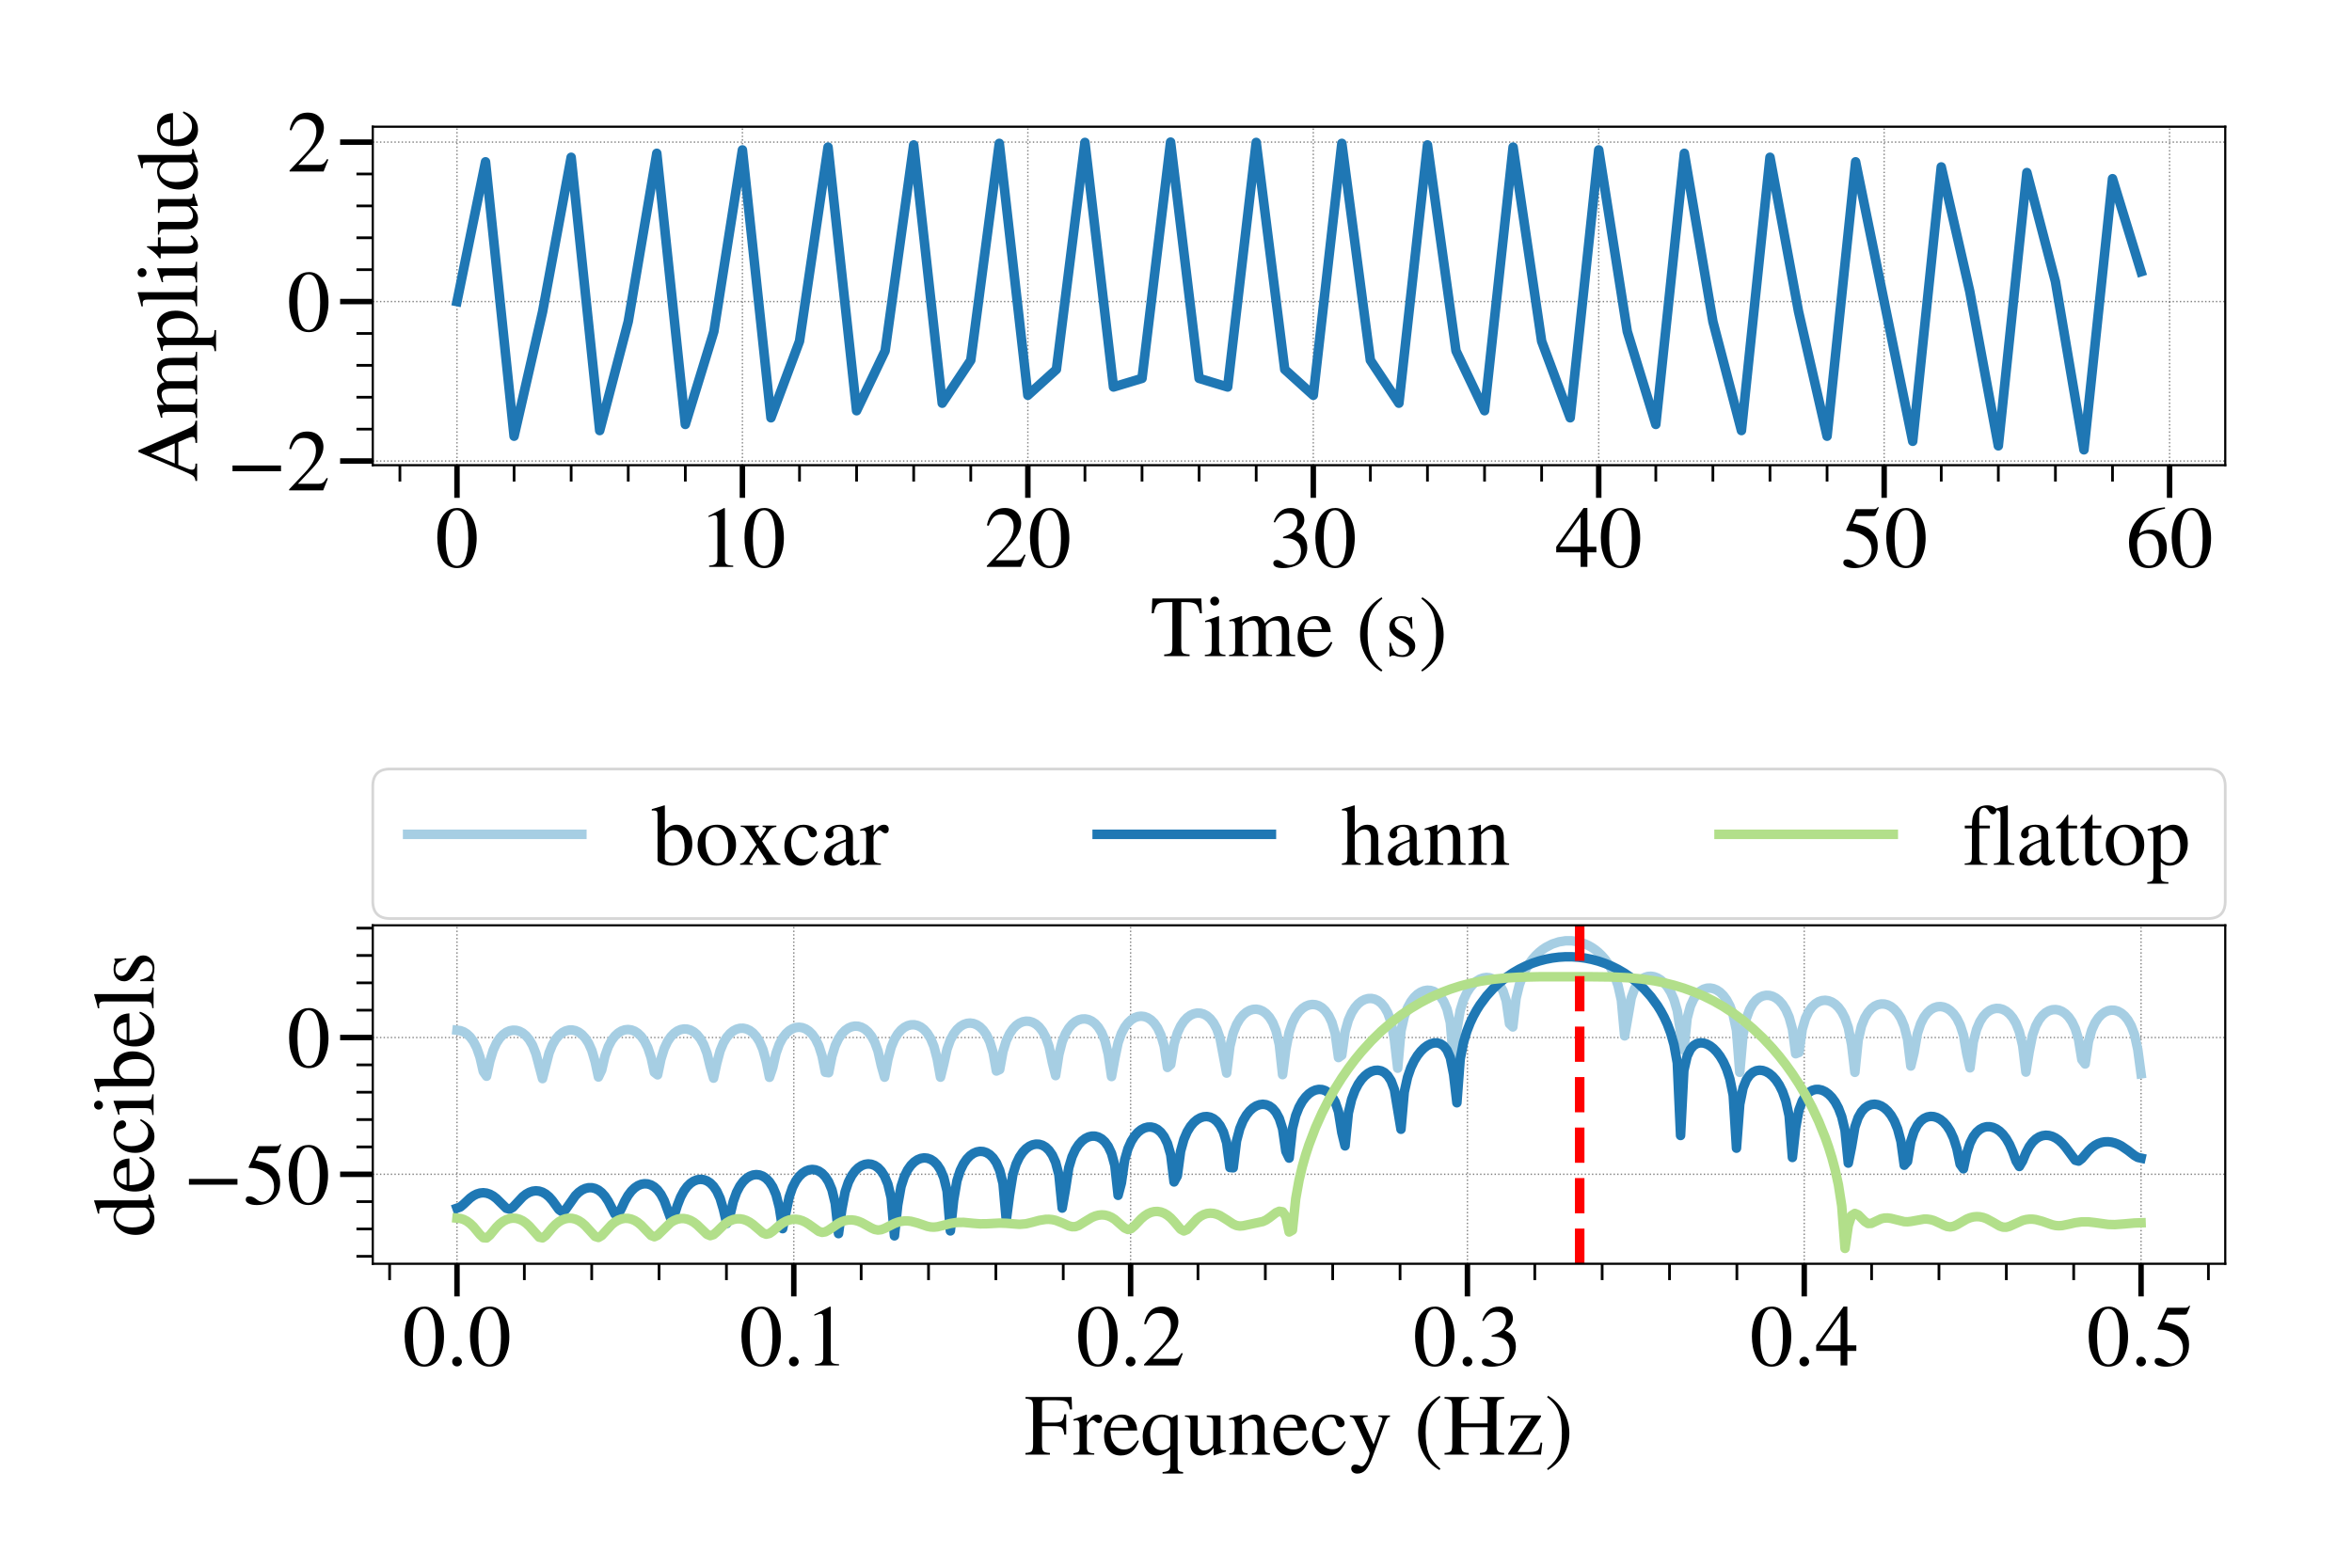 <?xml version="1.0" encoding="utf-8" standalone="no"?>
<!DOCTYPE svg PUBLIC "-//W3C//DTD SVG 1.1//EN"
  "http://www.w3.org/Graphics/SVG/1.1/DTD/svg11.dtd">
<!-- Created with matplotlib (http://matplotlib.org/) -->
<svg height="576pt" version="1.1" viewBox="0 0 864 576" width="864pt" xmlns="http://www.w3.org/2000/svg" xmlns:xlink="http://www.w3.org/1999/xlink">
 <defs>
  <style type="text/css">
*{stroke-linecap:butt;stroke-linejoin:round;}
  </style>
 </defs>
 <g id="figure_1">
  <g id="patch_1">
   <path d="M 0 576 
L 864 576 
L 864 0 
L 0 0 
z
" style="fill:#ffffff;"/>
  </g>
  <g id="axes_1">
   <g id="patch_2">
    <path d="M 136.94 170.924 
L 817.44 170.924 
L 817.44 46.56 
L 136.94 46.56 
z
" style="fill:#ffffff;"/>
   </g>
   <g id="matplotlib.axis_1">
    <g id="xtick_1">
     <g id="line2d_1">
      <path clip-path="url(#p84cd39f7c9)" d="M 167.872 170.924 
L 167.872 46.56 
" style="fill:none;opacity:0.5;stroke:#000000;stroke-dasharray:0.5,0.825;stroke-dashoffset:0;stroke-width:0.5;"/>
     </g>
     <g id="line2d_2">
      <defs>
       <path d="M 0 0 
L 0 12 
" id="md41fd2cb13" style="stroke:#000000;stroke-width:2;"/>
      </defs>
      <g>
       <use style="stroke:#000000;stroke-width:2;" x="167.872" xlink:href="#md41fd2cb13" y="170.924"/>
      </g>
     </g>
     <g id="text_1">
      <!-- 0 -->
      <defs>
       <path d="M 47.594 33 
Q 47.594 26.297 46.297 20.344 
Q 45 14.406 42.453 9.406 
Q 39.906 4.406 35.406 1.5 
Q 30.906 -1.406 25 -1.406 
Q 18.906 -1.406 14.297 1.688 
Q 9.703 4.797 7.203 10 
Q 4.703 15.203 3.547 21.094 
Q 2.406 27 2.406 33.594 
Q 2.406 42.906 4.703 50.344 
Q 7 57.797 12.344 62.688 
Q 17.703 67.594 25.406 67.594 
Q 35.203 67.594 41.391 58 
Q 47.594 48.406 47.594 33 
z
M 38 32.5 
Q 38 48.297 34.641 56.641 
Q 31.297 65 24.797 65 
Q 18.594 65 15.297 56.594 
Q 12 48.203 12 32.906 
Q 12 17.5 15.297 9.344 
Q 18.594 1.203 25 1.203 
Q 31.297 1.203 34.641 9.344 
Q 38 17.5 38 32.5 
z
" id="STIXGeneral-Regular-30"/>
      </defs>
      <g transform="translate(159.872 208.279)scale(0.32 -0.32)">
       <use xlink:href="#STIXGeneral-Regular-30"/>
      </g>
     </g>
    </g>
    <g id="xtick_2">
     <g id="line2d_3">
      <path clip-path="url(#p84cd39f7c9)" d="M 272.725 170.924 
L 272.725 46.56 
" style="fill:none;opacity:0.5;stroke:#000000;stroke-dasharray:0.5,0.825;stroke-dashoffset:0;stroke-width:0.5;"/>
     </g>
     <g id="line2d_4">
      <g>
       <use style="stroke:#000000;stroke-width:2;" x="272.725" xlink:href="#md41fd2cb13" y="170.924"/>
      </g>
     </g>
     <g id="text_2">
      <!-- 10 -->
      <defs>
       <path d="M 39.406 0 
L 11.797 0 
L 11.797 1.5 
Q 17.297 1.797 19.297 3.547 
Q 21.297 5.297 21.297 9.5 
L 21.297 54.406 
Q 21.297 59.297 18.297 59.297 
Q 16.906 59.297 13.797 58.094 
L 11.094 57.094 
L 11.094 58.5 
L 29 67.594 
L 29.906 67.297 
L 29.906 7.594 
Q 29.906 4.297 31.906 2.891 
Q 33.906 1.5 39.406 1.5 
z
" id="STIXGeneral-Regular-31"/>
      </defs>
      <g transform="translate(256.725 208.279)scale(0.32 -0.32)">
       <use xlink:href="#STIXGeneral-Regular-31"/>
       <use x="50" xlink:href="#STIXGeneral-Regular-30"/>
      </g>
     </g>
    </g>
    <g id="xtick_3">
     <g id="line2d_5">
      <path clip-path="url(#p84cd39f7c9)" d="M 377.579 170.924 
L 377.579 46.56 
" style="fill:none;opacity:0.5;stroke:#000000;stroke-dasharray:0.5,0.825;stroke-dashoffset:0;stroke-width:0.5;"/>
     </g>
     <g id="line2d_6">
      <g>
       <use style="stroke:#000000;stroke-width:2;" x="377.579" xlink:href="#md41fd2cb13" y="170.924"/>
      </g>
     </g>
     <g id="text_3">
      <!-- 20 -->
      <defs>
       <path d="M 47.406 13.703 
L 42 0 
L 2.906 0 
L 2.906 1.203 
L 20.703 20.094 
Q 27.703 27.406 30.703 33.5 
Q 33.703 39.594 33.703 46.094 
Q 33.703 52.797 30 56.5 
Q 26.297 60.203 19.797 60.203 
Q 14.406 60.203 11.25 57.391 
Q 8.094 54.594 5.094 47.203 
L 3 47.703 
Q 4.703 57 9.844 62.297 
Q 15 67.594 23.797 67.594 
Q 32.094 67.594 37.188 62.594 
Q 42.297 57.594 42.297 50 
Q 42.297 38.703 29.5 25.203 
L 13 7.594 
L 36.406 7.594 
Q 39.703 7.594 41.641 8.891 
Q 43.594 10.203 46 14.297 
z
" id="STIXGeneral-Regular-32"/>
      </defs>
      <g transform="translate(361.579 208.279)scale(0.32 -0.32)">
       <use xlink:href="#STIXGeneral-Regular-32"/>
       <use x="50" xlink:href="#STIXGeneral-Regular-30"/>
      </g>
     </g>
    </g>
    <g id="xtick_4">
     <g id="line2d_7">
      <path clip-path="url(#p84cd39f7c9)" d="M 482.433 170.924 
L 482.433 46.56 
" style="fill:none;opacity:0.5;stroke:#000000;stroke-dasharray:0.5,0.825;stroke-dashoffset:0;stroke-width:0.5;"/>
     </g>
     <g id="line2d_8">
      <g>
       <use style="stroke:#000000;stroke-width:2;" x="482.433" xlink:href="#md41fd2cb13" y="170.924"/>
      </g>
     </g>
     <g id="text_4">
      <!-- 30 -->
      <defs>
       <path d="M 6.094 51 
L 4.5 51.406 
Q 6.797 58.906 11.688 63.25 
Q 16.594 67.594 24.094 67.594 
Q 31.094 67.594 35.391 63.797 
Q 39.703 60 39.703 53.906 
Q 39.703 45.703 30.406 40.094 
Q 35.906 37.703 38.703 34.797 
Q 43.094 29.906 43.094 21.906 
Q 43.094 13.906 38.5 7.906 
Q 35.094 3.297 28.75 0.938 
Q 22.406 -1.406 15.297 -1.406 
Q 4.094 -1.406 4.094 4.297 
Q 4.094 5.906 5.297 6.906 
Q 6.5 7.906 8.203 7.906 
Q 10.703 7.906 14.297 5.297 
Q 18.703 2.203 22.906 2.203 
Q 28.406 2.203 32.156 6.641 
Q 35.906 11.094 35.906 17.5 
Q 35.906 29 25.5 32 
Q 22.406 33 15.297 33 
L 15.297 34.406 
Q 20.906 36.297 23.703 38 
Q 31.797 42.594 31.797 51.406 
Q 31.797 56.406 28.938 59 
Q 26.094 61.594 21 61.594 
Q 12 61.594 6.094 51 
z
" id="STIXGeneral-Regular-33"/>
      </defs>
      <g transform="translate(466.433 208.279)scale(0.32 -0.32)">
       <use xlink:href="#STIXGeneral-Regular-33"/>
       <use x="50" xlink:href="#STIXGeneral-Regular-30"/>
      </g>
     </g>
    </g>
    <g id="xtick_5">
     <g id="line2d_9">
      <path clip-path="url(#p84cd39f7c9)" d="M 587.286 170.924 
L 587.286 46.56 
" style="fill:none;opacity:0.5;stroke:#000000;stroke-dasharray:0.5,0.825;stroke-dashoffset:0;stroke-width:0.5;"/>
     </g>
     <g id="line2d_10">
      <g>
       <use style="stroke:#000000;stroke-width:2;" x="587.286" xlink:href="#md41fd2cb13" y="170.924"/>
      </g>
     </g>
     <g id="text_5">
      <!-- 40 -->
      <defs>
       <path d="M 47.297 16.703 
L 37 16.703 
L 37 0 
L 29.203 0 
L 29.203 16.703 
L 1.203 16.703 
L 1.203 23.094 
L 32.594 67.594 
L 37 67.594 
L 37 23.094 
L 47.297 23.094 
z
M 29.203 23.094 
L 29.203 57.406 
L 5.203 23.094 
z
" id="STIXGeneral-Regular-34"/>
      </defs>
      <g transform="translate(571.286 208.279)scale(0.32 -0.32)">
       <use xlink:href="#STIXGeneral-Regular-34"/>
       <use x="50" xlink:href="#STIXGeneral-Regular-30"/>
      </g>
     </g>
    </g>
    <g id="xtick_6">
     <g id="line2d_11">
      <path clip-path="url(#p84cd39f7c9)" d="M 692.14 170.924 
L 692.14 46.56 
" style="fill:none;opacity:0.5;stroke:#000000;stroke-dasharray:0.5,0.825;stroke-dashoffset:0;stroke-width:0.5;"/>
     </g>
     <g id="line2d_12">
      <g>
       <use style="stroke:#000000;stroke-width:2;" x="692.14" xlink:href="#md41fd2cb13" y="170.924"/>
      </g>
     </g>
     <g id="text_6">
      <!-- 50 -->
      <defs>
       <path d="M 43.797 68.094 
L 40.203 59.594 
Q 39.594 58.297 37.5 58.297 
L 18.094 58.297 
L 14.094 49.797 
Q 25.094 47.703 30 45.25 
Q 34.906 42.797 39.094 37 
Q 42.594 32.203 42.594 24.297 
Q 42.594 17.094 40.25 12.188 
Q 37.906 7.297 32.797 3.5 
Q 26 -1.406 15.797 -1.406 
Q 10.094 -1.406 6.594 0.297 
Q 3.094 2 3.094 4.797 
Q 3.094 8.594 7.594 8.594 
Q 11.203 8.594 15 5.5 
Q 18.906 2.297 22.094 2.297 
Q 27.297 2.297 31.438 7.5 
Q 35.594 12.703 35.594 19.203 
Q 35.594 28.797 28.906 34.203 
Q 20.203 41.203 7.594 41.203 
Q 6.406 41.203 6.406 42 
L 6.5 42.5 
L 17.406 66.203 
L 38.094 66.203 
Q 39.797 66.203 40.75 66.703 
Q 41.703 67.203 42.906 68.797 
z
" id="STIXGeneral-Regular-35"/>
      </defs>
      <g transform="translate(676.14 208.279)scale(0.32 -0.32)">
       <use xlink:href="#STIXGeneral-Regular-35"/>
       <use x="50" xlink:href="#STIXGeneral-Regular-30"/>
      </g>
     </g>
    </g>
    <g id="xtick_7">
     <g id="line2d_13">
      <path clip-path="url(#p84cd39f7c9)" d="M 796.994 170.924 
L 796.994 46.56 
" style="fill:none;opacity:0.5;stroke:#000000;stroke-dasharray:0.5,0.825;stroke-dashoffset:0;stroke-width:0.5;"/>
     </g>
     <g id="line2d_14">
      <g>
       <use style="stroke:#000000;stroke-width:2;" x="796.994" xlink:href="#md41fd2cb13" y="170.924"/>
      </g>
     </g>
     <g id="text_7">
      <!-- 60 -->
      <defs>
       <path d="M 44.594 68.406 
L 44.797 66.797 
Q 33 64.906 25.094 57.25 
Q 17.203 49.594 15.203 38.297 
Q 21 42.797 27.906 42.797 
Q 36.703 42.797 41.75 37.188 
Q 46.797 31.594 46.797 21.906 
Q 46.797 12.094 41.703 5.906 
Q 35.797 -1.406 25.797 -1.406 
Q 13.594 -1.406 8.094 8.703 
Q 3.406 17.297 3.406 27.906 
Q 3.406 44.297 14.297 55.5 
Q 20.5 61.906 27.047 64.547 
Q 33.594 67.203 44.594 68.406 
z
M 37.797 18.797 
Q 37.797 38.203 24.297 38.203 
Q 19.297 38.203 16 35.547 
Q 12.703 32.906 12.703 26.594 
Q 12.703 14.906 16.344 8.156 
Q 20 1.406 26.906 1.406 
Q 32.203 1.406 35 6.156 
Q 37.797 10.906 37.797 18.797 
z
" id="STIXGeneral-Regular-36"/>
      </defs>
      <g transform="translate(780.994 208.279)scale(0.32 -0.32)">
       <use xlink:href="#STIXGeneral-Regular-36"/>
       <use x="50" xlink:href="#STIXGeneral-Regular-30"/>
      </g>
     </g>
    </g>
    <g id="xtick_8">
     <g id="line2d_15">
      <defs>
       <path d="M 0 0 
L 0 6 
" id="mf6088c36a0" style="stroke:#000000;"/>
      </defs>
      <g>
       <use style="stroke:#000000;" x="146.901" xlink:href="#mf6088c36a0" y="170.924"/>
      </g>
     </g>
    </g>
    <g id="xtick_9">
     <g id="line2d_16">
      <g>
       <use style="stroke:#000000;" x="188.843" xlink:href="#mf6088c36a0" y="170.924"/>
      </g>
     </g>
    </g>
    <g id="xtick_10">
     <g id="line2d_17">
      <g>
       <use style="stroke:#000000;" x="209.813" xlink:href="#mf6088c36a0" y="170.924"/>
      </g>
     </g>
    </g>
    <g id="xtick_11">
     <g id="line2d_18">
      <g>
       <use style="stroke:#000000;" x="230.784" xlink:href="#mf6088c36a0" y="170.924"/>
      </g>
     </g>
    </g>
    <g id="xtick_12">
     <g id="line2d_19">
      <g>
       <use style="stroke:#000000;" x="251.755" xlink:href="#mf6088c36a0" y="170.924"/>
      </g>
     </g>
    </g>
    <g id="xtick_13">
     <g id="line2d_20">
      <g>
       <use style="stroke:#000000;" x="293.696" xlink:href="#mf6088c36a0" y="170.924"/>
      </g>
     </g>
    </g>
    <g id="xtick_14">
     <g id="line2d_21">
      <g>
       <use style="stroke:#000000;" x="314.667" xlink:href="#mf6088c36a0" y="170.924"/>
      </g>
     </g>
    </g>
    <g id="xtick_15">
     <g id="line2d_22">
      <g>
       <use style="stroke:#000000;" x="335.638" xlink:href="#mf6088c36a0" y="170.924"/>
      </g>
     </g>
    </g>
    <g id="xtick_16">
     <g id="line2d_23">
      <g>
       <use style="stroke:#000000;" x="356.608" xlink:href="#mf6088c36a0" y="170.924"/>
      </g>
     </g>
    </g>
    <g id="xtick_17">
     <g id="line2d_24">
      <g>
       <use style="stroke:#000000;" x="398.55" xlink:href="#mf6088c36a0" y="170.924"/>
      </g>
     </g>
    </g>
    <g id="xtick_18">
     <g id="line2d_25">
      <g>
       <use style="stroke:#000000;" x="419.521" xlink:href="#mf6088c36a0" y="170.924"/>
      </g>
     </g>
    </g>
    <g id="xtick_19">
     <g id="line2d_26">
      <g>
       <use style="stroke:#000000;" x="440.491" xlink:href="#mf6088c36a0" y="170.924"/>
      </g>
     </g>
    </g>
    <g id="xtick_20">
     <g id="line2d_27">
      <g>
       <use style="stroke:#000000;" x="461.462" xlink:href="#mf6088c36a0" y="170.924"/>
      </g>
     </g>
    </g>
    <g id="xtick_21">
     <g id="line2d_28">
      <g>
       <use style="stroke:#000000;" x="503.403" xlink:href="#mf6088c36a0" y="170.924"/>
      </g>
     </g>
    </g>
    <g id="xtick_22">
     <g id="line2d_29">
      <g>
       <use style="stroke:#000000;" x="524.374" xlink:href="#mf6088c36a0" y="170.924"/>
      </g>
     </g>
    </g>
    <g id="xtick_23">
     <g id="line2d_30">
      <g>
       <use style="stroke:#000000;" x="545.345" xlink:href="#mf6088c36a0" y="170.924"/>
      </g>
     </g>
    </g>
    <g id="xtick_24">
     <g id="line2d_31">
      <g>
       <use style="stroke:#000000;" x="566.316" xlink:href="#mf6088c36a0" y="170.924"/>
      </g>
     </g>
    </g>
    <g id="xtick_25">
     <g id="line2d_32">
      <g>
       <use style="stroke:#000000;" x="608.257" xlink:href="#mf6088c36a0" y="170.924"/>
      </g>
     </g>
    </g>
    <g id="xtick_26">
     <g id="line2d_33">
      <g>
       <use style="stroke:#000000;" x="629.228" xlink:href="#mf6088c36a0" y="170.924"/>
      </g>
     </g>
    </g>
    <g id="xtick_27">
     <g id="line2d_34">
      <g>
       <use style="stroke:#000000;" x="650.198" xlink:href="#mf6088c36a0" y="170.924"/>
      </g>
     </g>
    </g>
    <g id="xtick_28">
     <g id="line2d_35">
      <g>
       <use style="stroke:#000000;" x="671.169" xlink:href="#mf6088c36a0" y="170.924"/>
      </g>
     </g>
    </g>
    <g id="xtick_29">
     <g id="line2d_36">
      <g>
       <use style="stroke:#000000;" x="713.111" xlink:href="#mf6088c36a0" y="170.924"/>
      </g>
     </g>
    </g>
    <g id="xtick_30">
     <g id="line2d_37">
      <g>
       <use style="stroke:#000000;" x="734.081" xlink:href="#mf6088c36a0" y="170.924"/>
      </g>
     </g>
    </g>
    <g id="xtick_31">
     <g id="line2d_38">
      <g>
       <use style="stroke:#000000;" x="755.052" xlink:href="#mf6088c36a0" y="170.924"/>
      </g>
     </g>
    </g>
    <g id="xtick_32">
     <g id="line2d_39">
      <g>
       <use style="stroke:#000000;" x="776.023" xlink:href="#mf6088c36a0" y="170.924"/>
      </g>
     </g>
    </g>
    <g id="text_8">
     <!-- Time (s) -->
     <defs>
      <path d="M 59.297 49.203 
L 56.906 49.203 
Q 55.297 57.406 52.391 59.703 
Q 49.5 62 41.5 62 
L 35.594 62 
L 35.594 11.094 
Q 35.594 5.406 37.297 3.797 
Q 39 2.203 45.203 1.906 
L 45.203 0 
L 16 0 
L 16 1.906 
Q 22.297 2.297 23.844 4 
Q 25.406 5.703 25.406 12.297 
L 25.406 62 
L 19.406 62 
Q 11.297 62 8.438 59.641 
Q 5.594 57.297 4.094 49.203 
L 1.703 49.203 
L 2.406 66.203 
L 58.594 66.203 
z
" id="STIXGeneral-Regular-54"/>
      <path d="M 18 63.203 
Q 18 61 16.5 59.547 
Q 15 58.094 12.797 58.094 
Q 10.703 58.094 9.25 59.547 
Q 7.797 61 7.797 63.203 
Q 7.797 65.297 9.297 66.797 
Q 10.797 68.297 12.906 68.297 
Q 15.094 68.297 16.547 66.797 
Q 18 65.297 18 63.203 
z
M 25.297 0 
L 1.594 0 
L 1.594 1.5 
Q 6.797 1.797 8.141 3.297 
Q 9.5 4.797 9.5 10.406 
L 9.5 33.094 
Q 9.5 36.594 8.797 38 
Q 8.094 39.406 6.203 39.406 
Q 3.797 39.406 2 38.906 
L 2 40.5 
L 17.5 46 
L 17.906 45.594 
L 17.906 10.5 
Q 17.906 4.906 19.156 3.406 
Q 20.406 1.906 25.297 1.5 
z
" id="STIXGeneral-Regular-69"/>
      <path d="M 77.5 0 
L 55.703 0 
L 55.703 1.5 
Q 59.906 1.906 61.047 3.25 
Q 62.203 4.594 62.203 9 
L 62.203 29.594 
Q 62.203 35.594 60.453 38.188 
Q 58.703 40.797 54.5 40.797 
Q 51 40.797 48.547 39.391 
Q 46.094 38 43.797 34.703 
L 43.797 9.5 
Q 43.797 4.703 45.25 3.141 
Q 46.703 1.594 51 1.5 
L 51 0 
L 28.594 0 
L 28.594 1.5 
Q 33 1.797 34.203 2.938 
Q 35.406 4.094 35.406 8.594 
L 35.406 29.703 
Q 35.406 40.797 28.906 40.797 
Q 26.094 40.797 22.938 39.547 
Q 19.797 38.297 18.297 36.5 
Q 17 35 17 34.797 
L 17 7 
Q 17 3.797 18.391 2.75 
Q 19.797 1.703 23.797 1.5 
L 23.797 0 
L 1.594 0 
L 1.594 1.5 
Q 5.797 1.594 7.188 3.047 
Q 8.594 4.5 8.594 8.797 
L 8.594 33.594 
Q 8.594 37.297 7.797 38.75 
Q 7 40.203 5.094 40.203 
Q 3.594 40.203 1.906 39.797 
L 1.906 41.5 
Q 8.703 43.406 15.797 46 
L 16.594 45.703 
L 16.594 38.297 
L 16.797 38.297 
Q 21.297 43 24.75 44.5 
Q 28.203 46 32.094 46 
Q 40 46 42.703 37.594 
Q 50.5 46 59 46 
Q 70.594 46 70.594 28 
L 70.594 7.703 
Q 70.594 4.406 71.594 3.156 
Q 72.594 1.906 74.906 1.703 
L 77.5 1.5 
z
" id="STIXGeneral-Regular-6d"/>
      <path d="M 40.797 16.406 
L 42.406 15.703 
Q 36.406 -1 21.5 -1 
Q 12.703 -1 7.594 5.141 
Q 2.5 11.297 2.5 21.703 
Q 2.5 32.406 8.203 39.203 
Q 13.906 46 23.203 46 
Q 32.203 46 37.094 39.094 
Q 40 35.094 40.5 27.703 
L 9.703 27.703 
Q 10.094 21.406 10.938 18.094 
Q 11.797 14.797 14.297 11.406 
Q 18.5 5.906 25.406 5.906 
Q 30.297 5.906 33.641 8.297 
Q 37 10.703 40.797 16.406 
z
M 9.906 30.906 
L 30.297 30.906 
Q 29.406 37.203 27.344 39.797 
Q 25.297 42.406 20.5 42.406 
Q 16.297 42.406 13.5 39.453 
Q 10.703 36.5 9.906 30.906 
z
" id="STIXGeneral-Regular-65"/>
      <path id="STIXGeneral-Regular-20"/>
      <path d="M 30.406 -16.094 
L 29.203 -17.703 
Q 17.594 -11.094 11.188 0.5 
Q 4.797 12.094 4.797 25.203 
Q 4.797 52.906 29.5 67.594 
L 30.406 66 
Q 20.203 57.297 16.797 48.844 
Q 13.406 40.406 13.406 25.5 
Q 13.406 10.703 16.906 1.5 
Q 20.406 -7.703 30.406 -16.094 
z
" id="STIXGeneral-Regular-28"/>
      <path d="M 15.594 30.094 
L 26 23.797 
Q 31 20.797 32.891 18.188 
Q 34.797 15.594 34.797 11.5 
Q 34.797 6.5 30.641 2.75 
Q 26.5 -1 20.797 -1 
Q 16.094 -1 13.5 -0.094 
Q 10.797 0.797 8.906 0.797 
Q 7.203 0.797 6.5 -0.406 
L 5.203 -0.406 
L 5.203 15.297 
L 6.797 15.297 
Q 8.406 8 11.406 4.594 
Q 14.406 1.203 19.5 1.203 
Q 23.203 1.203 25.5 3.297 
Q 27.797 5.406 27.797 8.594 
Q 27.797 13.203 22.5 16.094 
L 17.094 19.094 
Q 5.094 25.797 5.094 33.594 
Q 5.094 39.406 8.844 42.656 
Q 12.594 45.906 18.906 45.906 
Q 23.297 45.906 25.594 44.797 
Q 27.406 44 28.406 44 
Q 29.094 44 30 45 
L 31.094 45 
L 31.594 31.406 
L 30.094 31.406 
Q 28.406 38.203 25.844 40.953 
Q 23.297 43.703 18.797 43.703 
Q 15.406 43.703 13.344 42 
Q 11.297 40.297 11.297 36.906 
Q 11.297 35.203 12.438 33.25 
Q 13.594 31.297 15.594 30.094 
z
" id="STIXGeneral-Regular-73"/>
      <path d="M 2.906 66 
L 4.094 67.594 
Q 15.5 60.797 22 49.188 
Q 28.5 37.594 28.5 24.703 
Q 28.5 -2.594 3.797 -17.703 
L 2.906 -16.094 
Q 13.203 -7.594 16.547 0.844 
Q 19.906 9.297 19.906 24.406 
Q 19.906 39.594 16.547 48.75 
Q 13.203 57.906 2.906 66 
z
" id="STIXGeneral-Regular-29"/>
     </defs>
     <g transform="translate(422.535 241.079)scale(0.32 -0.32)">
      <use xlink:href="#STIXGeneral-Regular-54"/>
      <use x="61.1" xlink:href="#STIXGeneral-Regular-69"/>
      <use x="88.9" xlink:href="#STIXGeneral-Regular-6d"/>
      <use x="166.7" xlink:href="#STIXGeneral-Regular-65"/>
      <use x="211.1" xlink:href="#STIXGeneral-Regular-20"/>
      <use x="236.1" xlink:href="#STIXGeneral-Regular-28"/>
      <use x="269.4" xlink:href="#STIXGeneral-Regular-73"/>
      <use x="308.3" xlink:href="#STIXGeneral-Regular-29"/>
     </g>
    </g>
   </g>
   <g id="matplotlib.axis_2">
    <g id="ytick_1">
     <g id="line2d_40">
      <path clip-path="url(#p84cd39f7c9)" d="M 136.94 169.385 
L 817.44 169.385 
" style="fill:none;opacity:0.5;stroke:#000000;stroke-dasharray:0.5,0.825;stroke-dashoffset:0;stroke-width:0.5;"/>
     </g>
     <g id="line2d_41">
      <defs>
       <path d="M 0 0 
L -12 0 
" id="m724a96742f" style="stroke:#000000;stroke-width:2;"/>
      </defs>
      <g>
       <use style="stroke:#000000;stroke-width:2;" x="136.94" xlink:href="#m724a96742f" y="169.385"/>
      </g>
     </g>
     <g id="text_9">
      <!-- $\mathdefault{−2}$ -->
      <defs>
       <path d="M 62.094 22 
L 6.406 22 
L 6.406 28.594 
L 62.094 28.594 
z
" id="STIXGeneral-Regular-2212"/>
      </defs>
      <g transform="translate(83.36 180.313)scale(0.32 -0.32)">
       <use transform="translate(0 0.406)" xlink:href="#STIXGeneral-Regular-2212"/>
       <use transform="translate(68.5 0.406)" xlink:href="#STIXGeneral-Regular-32"/>
      </g>
     </g>
    </g>
    <g id="ytick_2">
     <g id="line2d_42">
      <path clip-path="url(#p84cd39f7c9)" d="M 136.94 110.799 
L 817.44 110.799 
" style="fill:none;opacity:0.5;stroke:#000000;stroke-dasharray:0.5,0.825;stroke-dashoffset:0;stroke-width:0.5;"/>
     </g>
     <g id="line2d_43">
      <g>
       <use style="stroke:#000000;stroke-width:2;" x="136.94" xlink:href="#m724a96742f" y="110.799"/>
      </g>
     </g>
     <g id="text_10">
      <!-- $\mathdefault{0}$ -->
      <g transform="translate(105.44 121.726)scale(0.32 -0.32)">
       <use transform="translate(0 0.406)" xlink:href="#STIXGeneral-Regular-30"/>
      </g>
     </g>
    </g>
    <g id="ytick_3">
     <g id="line2d_44">
      <path clip-path="url(#p84cd39f7c9)" d="M 136.94 52.213 
L 817.44 52.213 
" style="fill:none;opacity:0.5;stroke:#000000;stroke-dasharray:0.5,0.825;stroke-dashoffset:0;stroke-width:0.5;"/>
     </g>
     <g id="line2d_45">
      <g>
       <use style="stroke:#000000;stroke-width:2;" x="136.94" xlink:href="#m724a96742f" y="52.213"/>
      </g>
     </g>
     <g id="text_11">
      <!-- $\mathdefault{2}$ -->
      <g transform="translate(105.44 63.14)scale(0.32 -0.32)">
       <use transform="translate(0 0.406)" xlink:href="#STIXGeneral-Regular-32"/>
      </g>
     </g>
    </g>
    <g id="ytick_4">
     <g id="line2d_46">
      <defs>
       <path d="M 0 0 
L -6 0 
" id="m8a9f9c1e61" style="stroke:#000000;"/>
      </defs>
      <g>
       <use style="stroke:#000000;" x="136.94" xlink:href="#m8a9f9c1e61" y="157.668"/>
      </g>
     </g>
    </g>
    <g id="ytick_5">
     <g id="line2d_47">
      <g>
       <use style="stroke:#000000;" x="136.94" xlink:href="#m8a9f9c1e61" y="145.951"/>
      </g>
     </g>
    </g>
    <g id="ytick_6">
     <g id="line2d_48">
      <g>
       <use style="stroke:#000000;" x="136.94" xlink:href="#m8a9f9c1e61" y="134.233"/>
      </g>
     </g>
    </g>
    <g id="ytick_7">
     <g id="line2d_49">
      <g>
       <use style="stroke:#000000;" x="136.94" xlink:href="#m8a9f9c1e61" y="122.516"/>
      </g>
     </g>
    </g>
    <g id="ytick_8">
     <g id="line2d_50">
      <g>
       <use style="stroke:#000000;" x="136.94" xlink:href="#m8a9f9c1e61" y="110.799"/>
      </g>
     </g>
    </g>
    <g id="ytick_9">
     <g id="line2d_51">
      <g>
       <use style="stroke:#000000;" x="136.94" xlink:href="#m8a9f9c1e61" y="99.082"/>
      </g>
     </g>
    </g>
    <g id="ytick_10">
     <g id="line2d_52">
      <g>
       <use style="stroke:#000000;" x="136.94" xlink:href="#m8a9f9c1e61" y="87.365"/>
      </g>
     </g>
    </g>
    <g id="ytick_11">
     <g id="line2d_53">
      <g>
       <use style="stroke:#000000;" x="136.94" xlink:href="#m8a9f9c1e61" y="75.647"/>
      </g>
     </g>
    </g>
    <g id="ytick_12">
     <g id="line2d_54">
      <g>
       <use style="stroke:#000000;" x="136.94" xlink:href="#m8a9f9c1e61" y="63.93"/>
      </g>
     </g>
    </g>
    <g id="ytick_13">
     <g id="line2d_55">
      <g>
       <use style="stroke:#000000;" x="136.94" xlink:href="#m8a9f9c1e61" y="52.213"/>
      </g>
     </g>
    </g>
    <g id="text_12">
     <!-- Amplitude -->
     <defs>
      <path d="M 70.703 0 
L 45.203 0 
L 45.203 1.906 
Q 49.203 1.906 50.703 2.797 
Q 52.094 3.5 52.094 5.203 
Q 52.094 7.797 50.203 12.203 
L 46.094 21.594 
L 19.906 21.594 
L 15.297 10.203 
Q 14.406 7.906 14.406 6 
Q 14.406 3.703 16.047 2.797 
Q 17.703 1.906 21.406 1.906 
L 21.406 0 
L 1.5 0 
L 1.5 1.906 
Q 5.703 2.297 7.594 4.938 
Q 9.5 7.594 14.094 18.594 
L 34.703 67.406 
L 36.703 67.406 
L 61.297 11.094 
Q 63.5 5.906 65.25 4.094 
Q 67 2.297 70.703 1.906 
z
M 44.703 25.703 
L 33.094 53.203 
L 21.594 25.703 
z
" id="STIXGeneral-Regular-41"/>
      <path d="M 15.906 45.797 
L 15.906 38.094 
Q 22.203 46 30.297 46 
Q 37.594 46 42.297 40 
Q 47 34 47 24.703 
Q 47 13.797 40.953 6.391 
Q 34.906 -1 26 -1 
Q 22.906 -1 20.75 -0.094 
Q 18.594 0.797 15.906 3.297 
L 15.906 -12.406 
Q 15.906 -17.094 17.5 -18.438 
Q 19.094 -19.797 24.703 -19.906 
L 24.703 -21.703 
L 0.5 -21.703 
L 0.5 -20 
Q 4.906 -19.594 6.203 -18.297 
Q 7.5 -17 7.5 -13.094 
L 7.5 33.703 
Q 7.5 37.203 6.703 38.297 
Q 5.906 39.406 3.406 39.406 
Q 1.797 39.406 0.906 39.297 
L 0.906 40.906 
Q 7.906 43 15.297 46 
z
M 15.906 33.406 
L 15.906 8.797 
Q 15.906 6.594 19.344 4.391 
Q 22.797 2.203 26.297 2.203 
Q 31.703 2.203 35.047 7.297 
Q 38.406 12.406 38.406 20.703 
Q 38.406 29.5 35.047 34.75 
Q 31.703 40 26.094 40 
Q 22.594 40 19.25 37.797 
Q 15.906 35.594 15.906 33.406 
z
" id="STIXGeneral-Regular-70"/>
      <path d="M 25.703 0 
L 2.094 0 
L 2.094 1.5 
Q 6.797 1.906 8.297 3.453 
Q 9.797 5 9.797 9.203 
L 9.797 56.094 
Q 9.797 59.703 8.891 61.094 
Q 8 62.5 5.594 62.5 
Q 3.5 62.5 1.906 62.297 
L 1.906 63.906 
Q 11.406 66.203 17.703 68.297 
L 18.203 67.906 
L 18.203 8.703 
Q 18.203 4.5 19.594 3.141 
Q 21 1.797 25.703 1.5 
z
" id="STIXGeneral-Regular-6c"/>
      <path d="M 26.594 7.703 
L 27.906 6.594 
Q 23.094 -1 15.797 -1 
Q 7 -1 7 11.703 
L 7 41.797 
L 1.703 41.797 
Q 1.297 42.094 1.297 42.5 
Q 1.297 43.297 3 44.406 
Q 6.797 46.594 12.703 55.094 
Q 12.906 55.406 13.656 56.344 
Q 14.406 57.297 14.703 57.906 
Q 15.406 57.906 15.406 56.594 
L 15.406 45 
L 25.5 45 
L 25.5 41.797 
L 15.406 41.797 
L 15.406 13.203 
Q 15.406 8.406 16.594 6.297 
Q 17.797 4.203 20.594 4.203 
Q 23.594 4.203 26.594 7.703 
z
" id="STIXGeneral-Regular-74"/>
      <path d="M 48 5 
L 48 3.594 
Q 40.203 1.5 34.297 -0.906 
L 33.797 -0.594 
L 33.797 7.594 
L 33.594 7.594 
Q 27.297 -1 19.297 -1 
Q 13.594 -1 10.344 2.5 
Q 7.094 6 7.094 11.797 
L 7.094 36.906 
Q 7.094 40.594 5.797 42 
Q 4.5 43.406 0.906 43.594 
L 0.906 45 
L 15.5 45 
L 15.5 12.703 
Q 15.5 9.297 17.547 7.047 
Q 19.594 4.797 22.594 4.797 
Q 27.5 4.797 31 7.906 
Q 32.297 9.094 32.797 10.141 
Q 33.297 11.203 33.297 13.703 
L 33.297 36.797 
Q 33.297 40.703 31.891 41.844 
Q 30.5 43 25.906 43.297 
L 25.906 45 
L 41.703 45 
L 41.703 10.703 
Q 41.703 7.203 42.844 6.094 
Q 44 5 47.406 5 
z
" id="STIXGeneral-Regular-75"/>
      <path d="M 49.094 4.203 
L 34.406 -1 
L 34 -0.703 
L 34 5.703 
Q 29.203 -1 21.203 -1 
Q 12.906 -1 7.797 4.953 
Q 2.703 10.906 2.703 20.5 
Q 2.703 31.094 8.797 38.547 
Q 14.906 46 23.5 46 
Q 28.906 46 34 41.703 
L 34 57.297 
Q 34 60.406 33.094 61.406 
Q 32.203 62.406 29.406 62.406 
Q 28 62.406 27.203 62.297 
L 27.203 63.906 
Q 36.297 66.297 41.906 68.297 
L 42.406 68.094 
L 42.406 11.406 
Q 42.406 7.906 43.25 6.797 
Q 44.094 5.703 46.797 5.703 
Q 47.406 5.703 49.094 5.797 
z
M 34 10.203 
L 34 33.203 
Q 34 37.203 30.953 40.203 
Q 27.906 43.203 23.797 43.203 
Q 18.094 43.203 14.688 38.094 
Q 11.297 33 11.297 24.5 
Q 11.297 15.297 15.047 9.75 
Q 18.797 4.203 25.094 4.203 
Q 29.797 4.203 32.5 7.406 
Q 34 9.094 34 10.203 
z
" id="STIXGeneral-Regular-64"/>
     </defs>
     <g transform="translate(72.415 177.189)rotate(-90)scale(0.32 -0.32)">
      <use xlink:href="#STIXGeneral-Regular-41"/>
      <use x="72.2" xlink:href="#STIXGeneral-Regular-6d"/>
      <use x="150" xlink:href="#STIXGeneral-Regular-70"/>
      <use x="200" xlink:href="#STIXGeneral-Regular-6c"/>
      <use x="227.8" xlink:href="#STIXGeneral-Regular-69"/>
      <use x="255.6" xlink:href="#STIXGeneral-Regular-74"/>
      <use x="283.4" xlink:href="#STIXGeneral-Regular-75"/>
      <use x="333.4" xlink:href="#STIXGeneral-Regular-64"/>
      <use x="383.4" xlink:href="#STIXGeneral-Regular-65"/>
     </g>
    </g>
   </g>
   <g id="line2d_56">
    <path clip-path="url(#p84cd39f7c9)" d="M 167.872 110.799 
L 178.357 59.46 
L 188.843 160.265 
L 199.328 114.478 
L 209.813 57.789 
L 220.299 158.196 
L 230.784 118.142 
L 241.269 56.327 
L 251.755 155.94 
L 262.24 121.777 
L 272.725 55.08 
L 283.211 153.506 
L 293.696 125.369 
L 304.182 54.053 
L 314.667 150.904 
L 325.152 128.903 
L 335.638 53.251 
L 346.123 148.143 
L 356.608 132.366 
L 367.094 52.675 
L 377.579 145.235 
L 388.064 135.744 
L 398.55 52.329 
L 409.035 142.191 
L 419.521 139.023 
L 430.006 52.213 
L 440.491 139.023 
L 450.977 142.191 
L 461.462 52.329 
L 471.947 135.744 
L 482.433 145.235 
L 492.918 52.675 
L 503.403 132.366 
L 513.889 148.143 
L 524.374 53.251 
L 534.859 128.903 
L 545.345 150.904 
L 555.83 54.053 
L 566.316 125.369 
L 576.801 153.506 
L 587.286 55.08 
L 597.772 121.777 
L 608.257 155.94 
L 618.742 56.327 
L 629.228 118.142 
L 639.713 158.196 
L 650.198 57.789 
L 660.684 114.478 
L 671.169 160.265 
L 681.655 59.46 
L 692.14 110.799 
L 702.625 162.138 
L 713.111 61.333 
L 723.596 107.12 
L 734.081 163.809 
L 744.567 63.402 
L 755.052 103.456 
L 765.537 165.271 
L 776.023 65.658 
L 786.508 99.821 
" style="fill:none;stroke:#1f77b4;stroke-linecap:square;stroke-width:3.5;"/>
   </g>
   <g id="patch_3">
    <path d="M 136.94 170.924 
L 136.94 46.56 
" style="fill:none;stroke:#000000;stroke-linecap:square;stroke-linejoin:miter;stroke-width:0.8;"/>
   </g>
   <g id="patch_4">
    <path d="M 817.44 170.924 
L 817.44 46.56 
" style="fill:none;stroke:#000000;stroke-linecap:square;stroke-linejoin:miter;stroke-width:0.8;"/>
   </g>
   <g id="patch_5">
    <path d="M 136.94 170.924 
L 817.44 170.924 
" style="fill:none;stroke:#000000;stroke-linecap:square;stroke-linejoin:miter;stroke-width:0.8;"/>
   </g>
   <g id="patch_6">
    <path d="M 136.94 46.56 
L 817.44 46.56 
" style="fill:none;stroke:#000000;stroke-linecap:square;stroke-linejoin:miter;stroke-width:0.8;"/>
   </g>
  </g>
  <g id="axes_2">
   <g id="patch_7">
    <path d="M 136.94 464.34 
L 817.44 464.34 
L 817.44 339.976 
L 136.94 339.976 
z
" style="fill:#ffffff;"/>
   </g>
   <g id="matplotlib.axis_3">
    <g id="xtick_33">
     <g id="line2d_57">
      <path clip-path="url(#pda877511c0)" d="M 167.872 464.34 
L 167.872 339.976 
" style="fill:none;opacity:0.5;stroke:#000000;stroke-dasharray:0.5,0.825;stroke-dashoffset:0;stroke-width:0.5;"/>
     </g>
     <g id="line2d_58">
      <g>
       <use style="stroke:#000000;stroke-width:2;" x="167.872" xlink:href="#md41fd2cb13" y="464.34"/>
      </g>
     </g>
     <g id="text_13">
      <!-- 0.0 -->
      <defs>
       <path d="M 18.094 4.297 
Q 18.094 2.094 16.438 0.5 
Q 14.797 -1.094 12.5 -1.094 
Q 10.203 -1.094 8.594 0.5 
Q 7 2.094 7 4.391 
Q 7 6.703 8.641 8.344 
Q 10.297 10 12.594 10 
Q 14.797 10 16.438 8.297 
Q 18.094 6.594 18.094 4.297 
z
" id="STIXGeneral-Regular-2e"/>
      </defs>
      <g transform="translate(147.872 501.695)scale(0.32 -0.32)">
       <use xlink:href="#STIXGeneral-Regular-30"/>
       <use x="50" xlink:href="#STIXGeneral-Regular-2e"/>
       <use x="75" xlink:href="#STIXGeneral-Regular-30"/>
      </g>
     </g>
    </g>
    <g id="xtick_34">
     <g id="line2d_59">
      <path clip-path="url(#pda877511c0)" d="M 291.599 464.34 
L 291.599 339.976 
" style="fill:none;opacity:0.5;stroke:#000000;stroke-dasharray:0.5,0.825;stroke-dashoffset:0;stroke-width:0.5;"/>
     </g>
     <g id="line2d_60">
      <g>
       <use style="stroke:#000000;stroke-width:2;" x="291.599" xlink:href="#md41fd2cb13" y="464.34"/>
      </g>
     </g>
     <g id="text_14">
      <!-- 0.1 -->
      <g transform="translate(271.599 501.695)scale(0.32 -0.32)">
       <use xlink:href="#STIXGeneral-Regular-30"/>
       <use x="50" xlink:href="#STIXGeneral-Regular-2e"/>
       <use x="75" xlink:href="#STIXGeneral-Regular-31"/>
      </g>
     </g>
    </g>
    <g id="xtick_35">
     <g id="line2d_61">
      <path clip-path="url(#pda877511c0)" d="M 415.326 464.34 
L 415.326 339.976 
" style="fill:none;opacity:0.5;stroke:#000000;stroke-dasharray:0.5,0.825;stroke-dashoffset:0;stroke-width:0.5;"/>
     </g>
     <g id="line2d_62">
      <g>
       <use style="stroke:#000000;stroke-width:2;" x="415.326" xlink:href="#md41fd2cb13" y="464.34"/>
      </g>
     </g>
     <g id="text_15">
      <!-- 0.2 -->
      <g transform="translate(395.326 501.695)scale(0.32 -0.32)">
       <use xlink:href="#STIXGeneral-Regular-30"/>
       <use x="50" xlink:href="#STIXGeneral-Regular-2e"/>
       <use x="75" xlink:href="#STIXGeneral-Regular-32"/>
      </g>
     </g>
    </g>
    <g id="xtick_36">
     <g id="line2d_63">
      <path clip-path="url(#pda877511c0)" d="M 539.054 464.34 
L 539.054 339.976 
" style="fill:none;opacity:0.5;stroke:#000000;stroke-dasharray:0.5,0.825;stroke-dashoffset:0;stroke-width:0.5;"/>
     </g>
     <g id="line2d_64">
      <g>
       <use style="stroke:#000000;stroke-width:2;" x="539.054" xlink:href="#md41fd2cb13" y="464.34"/>
      </g>
     </g>
     <g id="text_16">
      <!-- 0.3 -->
      <g transform="translate(519.054 501.695)scale(0.32 -0.32)">
       <use xlink:href="#STIXGeneral-Regular-30"/>
       <use x="50" xlink:href="#STIXGeneral-Regular-2e"/>
       <use x="75" xlink:href="#STIXGeneral-Regular-33"/>
      </g>
     </g>
    </g>
    <g id="xtick_37">
     <g id="line2d_65">
      <path clip-path="url(#pda877511c0)" d="M 662.781 464.34 
L 662.781 339.976 
" style="fill:none;opacity:0.5;stroke:#000000;stroke-dasharray:0.5,0.825;stroke-dashoffset:0;stroke-width:0.5;"/>
     </g>
     <g id="line2d_66">
      <g>
       <use style="stroke:#000000;stroke-width:2;" x="662.781" xlink:href="#md41fd2cb13" y="464.34"/>
      </g>
     </g>
     <g id="text_17">
      <!-- 0.4 -->
      <g transform="translate(642.781 501.695)scale(0.32 -0.32)">
       <use xlink:href="#STIXGeneral-Regular-30"/>
       <use x="50" xlink:href="#STIXGeneral-Regular-2e"/>
       <use x="75" xlink:href="#STIXGeneral-Regular-34"/>
      </g>
     </g>
    </g>
    <g id="xtick_38">
     <g id="line2d_67">
      <path clip-path="url(#pda877511c0)" d="M 786.508 464.34 
L 786.508 339.976 
" style="fill:none;opacity:0.5;stroke:#000000;stroke-dasharray:0.5,0.825;stroke-dashoffset:0;stroke-width:0.5;"/>
     </g>
     <g id="line2d_68">
      <g>
       <use style="stroke:#000000;stroke-width:2;" x="786.508" xlink:href="#md41fd2cb13" y="464.34"/>
      </g>
     </g>
     <g id="text_18">
      <!-- 0.5 -->
      <g transform="translate(766.508 501.695)scale(0.32 -0.32)">
       <use xlink:href="#STIXGeneral-Regular-30"/>
       <use x="50" xlink:href="#STIXGeneral-Regular-2e"/>
       <use x="75" xlink:href="#STIXGeneral-Regular-35"/>
      </g>
     </g>
    </g>
    <g id="xtick_39">
     <g id="line2d_69">
      <g>
       <use style="stroke:#000000;" x="143.126" xlink:href="#mf6088c36a0" y="464.34"/>
      </g>
     </g>
    </g>
    <g id="xtick_40">
     <g id="line2d_70">
      <g>
       <use style="stroke:#000000;" x="192.617" xlink:href="#mf6088c36a0" y="464.34"/>
      </g>
     </g>
    </g>
    <g id="xtick_41">
     <g id="line2d_71">
      <g>
       <use style="stroke:#000000;" x="217.363" xlink:href="#mf6088c36a0" y="464.34"/>
      </g>
     </g>
    </g>
    <g id="xtick_42">
     <g id="line2d_72">
      <g>
       <use style="stroke:#000000;" x="242.108" xlink:href="#mf6088c36a0" y="464.34"/>
      </g>
     </g>
    </g>
    <g id="xtick_43">
     <g id="line2d_73">
      <g>
       <use style="stroke:#000000;" x="266.854" xlink:href="#mf6088c36a0" y="464.34"/>
      </g>
     </g>
    </g>
    <g id="xtick_44">
     <g id="line2d_74">
      <g>
       <use style="stroke:#000000;" x="316.345" xlink:href="#mf6088c36a0" y="464.34"/>
      </g>
     </g>
    </g>
    <g id="xtick_45">
     <g id="line2d_75">
      <g>
       <use style="stroke:#000000;" x="341.09" xlink:href="#mf6088c36a0" y="464.34"/>
      </g>
     </g>
    </g>
    <g id="xtick_46">
     <g id="line2d_76">
      <g>
       <use style="stroke:#000000;" x="365.835" xlink:href="#mf6088c36a0" y="464.34"/>
      </g>
     </g>
    </g>
    <g id="xtick_47">
     <g id="line2d_77">
      <g>
       <use style="stroke:#000000;" x="390.581" xlink:href="#mf6088c36a0" y="464.34"/>
      </g>
     </g>
    </g>
    <g id="xtick_48">
     <g id="line2d_78">
      <g>
       <use style="stroke:#000000;" x="440.072" xlink:href="#mf6088c36a0" y="464.34"/>
      </g>
     </g>
    </g>
    <g id="xtick_49">
     <g id="line2d_79">
      <g>
       <use style="stroke:#000000;" x="464.817" xlink:href="#mf6088c36a0" y="464.34"/>
      </g>
     </g>
    </g>
    <g id="xtick_50">
     <g id="line2d_80">
      <g>
       <use style="stroke:#000000;" x="489.563" xlink:href="#mf6088c36a0" y="464.34"/>
      </g>
     </g>
    </g>
    <g id="xtick_51">
     <g id="line2d_81">
      <g>
       <use style="stroke:#000000;" x="514.308" xlink:href="#mf6088c36a0" y="464.34"/>
      </g>
     </g>
    </g>
    <g id="xtick_52">
     <g id="line2d_82">
      <g>
       <use style="stroke:#000000;" x="563.799" xlink:href="#mf6088c36a0" y="464.34"/>
      </g>
     </g>
    </g>
    <g id="xtick_53">
     <g id="line2d_83">
      <g>
       <use style="stroke:#000000;" x="588.545" xlink:href="#mf6088c36a0" y="464.34"/>
      </g>
     </g>
    </g>
    <g id="xtick_54">
     <g id="line2d_84">
      <g>
       <use style="stroke:#000000;" x="613.29" xlink:href="#mf6088c36a0" y="464.34"/>
      </g>
     </g>
    </g>
    <g id="xtick_55">
     <g id="line2d_85">
      <g>
       <use style="stroke:#000000;" x="638.035" xlink:href="#mf6088c36a0" y="464.34"/>
      </g>
     </g>
    </g>
    <g id="xtick_56">
     <g id="line2d_86">
      <g>
       <use style="stroke:#000000;" x="687.526" xlink:href="#mf6088c36a0" y="464.34"/>
      </g>
     </g>
    </g>
    <g id="xtick_57">
     <g id="line2d_87">
      <g>
       <use style="stroke:#000000;" x="712.272" xlink:href="#mf6088c36a0" y="464.34"/>
      </g>
     </g>
    </g>
    <g id="xtick_58">
     <g id="line2d_88">
      <g>
       <use style="stroke:#000000;" x="737.017" xlink:href="#mf6088c36a0" y="464.34"/>
      </g>
     </g>
    </g>
    <g id="xtick_59">
     <g id="line2d_89">
      <g>
       <use style="stroke:#000000;" x="761.763" xlink:href="#mf6088c36a0" y="464.34"/>
      </g>
     </g>
    </g>
    <g id="xtick_60">
     <g id="line2d_90">
      <g>
       <use style="stroke:#000000;" x="811.254" xlink:href="#mf6088c36a0" y="464.34"/>
      </g>
     </g>
    </g>
    <g id="text_19">
     <!-- Frequnecy (Hz) -->
     <defs>
      <path d="M 54.594 51.906 
L 52.094 51.906 
Q 51 58.703 48.344 60.547 
Q 45.703 62.406 36.703 62.406 
L 23.5 62.406 
Q 21.406 62.406 20.75 61.656 
Q 20.094 60.906 20.094 58.5 
L 20.094 36.797 
L 34.297 36.797 
Q 40.594 36.797 42.75 38.594 
Q 44.906 40.406 45.594 46.297 
L 47.906 46.297 
L 47.906 23 
L 45.594 23 
Q 45 29.094 42.891 30.891 
Q 40.797 32.703 34.297 32.703 
L 20.094 32.703 
L 20.094 11.203 
Q 20.094 5.5 21.75 3.844 
Q 23.406 2.203 29.203 1.906 
L 29.203 0 
L 1.094 0 
L 1.094 1.906 
Q 6.797 2.297 8.344 4.047 
Q 9.906 5.797 9.906 12.297 
L 9.906 55.094 
Q 9.906 60.594 8.406 62.25 
Q 6.906 63.906 1.203 64.297 
L 1.203 66.203 
L 54.094 66.203 
z
" id="STIXGeneral-Regular-46"/>
      <path d="M 16 45.797 
L 16 36.594 
Q 19.797 42 22.344 44 
Q 24.906 46 28 46 
Q 30.594 46 32.047 44.594 
Q 33.5 43.203 33.5 40.703 
Q 33.5 38.594 32.453 37.391 
Q 31.406 36.203 29.594 36.203 
Q 27.703 36.203 25.594 38.203 
Q 24 39.703 23 39.703 
Q 20.906 39.703 18.453 36.797 
Q 16 33.906 16 31.5 
L 16 9 
Q 16 4.703 17.703 3.203 
Q 19.406 1.703 24.5 1.5 
L 24.5 0 
L 0.5 0 
L 0.5 1.5 
Q 5.297 2.406 6.438 3.5 
Q 7.594 4.594 7.594 8.406 
L 7.594 33.406 
Q 7.594 36.703 6.844 38.047 
Q 6.094 39.406 4.203 39.406 
Q 2.594 39.406 0.703 39 
L 0.703 40.594 
Q 7 42.594 15.5 46 
z
" id="STIXGeneral-Regular-72"/>
      <path d="M 48.797 -21.703 
L 25.203 -21.703 
L 25.203 -20 
Q 30.5 -19.594 32.297 -18.094 
Q 34.094 -16.594 34.094 -12.406 
L 34.094 6.406 
Q 27.297 -1 18.406 -1 
Q 11.406 -1 6.906 5 
Q 2.406 11 2.406 20.5 
Q 2.406 31.297 8.75 38.641 
Q 15.094 46 24.406 46 
Q 30 46 36 42.5 
L 41.406 45.703 
L 42.5 45.703 
L 42.5 -14.094 
Q 42.5 -17.297 43.703 -18.438 
Q 44.906 -19.594 48.797 -20 
z
M 34.094 12.703 
L 34.094 33.297 
Q 34.094 43.094 24.797 43.094 
Q 18.406 43.094 14.703 38 
Q 11 32.906 11 24.094 
Q 11 18.906 12.547 14.453 
Q 14.094 10 16.594 7.797 
Q 19.594 5.094 24.094 5.094 
Q 29.406 5.094 32.906 8.297 
Q 34.094 9.406 34.094 12.703 
z
" id="STIXGeneral-Regular-71"/>
      <path d="M 48.5 0 
L 27.703 0 
L 27.797 1.5 
Q 31.5 1.797 32.75 3.641 
Q 34 5.5 34 10.5 
L 34 30.406 
Q 34 40.5 26.703 40.5 
Q 24.203 40.5 22 39.297 
Q 19.797 38.094 16.406 34.797 
L 16.406 7.203 
Q 16.406 4.203 17.75 3 
Q 19.094 1.797 22.906 1.5 
L 22.906 0 
L 1.797 0 
L 1.797 1.5 
Q 5.594 1.797 6.797 3.344 
Q 8 4.906 8 9.406 
L 8 33.703 
Q 8 37.406 7.297 38.797 
Q 6.594 40.203 4.5 40.203 
Q 2.5 40.203 1.594 39.797 
L 1.594 41.5 
Q 8.594 43.5 15.297 46 
L 16.094 45.703 
L 16.094 37.906 
L 16.203 37.906 
Q 23.297 46 30.594 46 
Q 36.297 46 39.344 42 
Q 42.406 38 42.406 30.594 
L 42.406 8.5 
Q 42.406 4.5 43.594 3.203 
Q 44.797 1.906 48.5 1.5 
z
" id="STIXGeneral-Regular-6e"/>
      <path d="M 39.797 15.594 
L 41.203 14.703 
Q 36.906 6.297 33 3.203 
Q 27.906 -1 21.5 -1 
Q 13.203 -1 7.844 5.25 
Q 2.5 11.5 2.5 21.203 
Q 2.5 33.906 10.906 40.906 
Q 17.094 46 24.406 46 
Q 30.703 46 35.25 42.953 
Q 39.797 39.906 39.797 35.703 
Q 39.797 34 38.391 32.75 
Q 37 31.5 35.094 31.5 
Q 31.594 31.5 30.297 36.094 
L 29.703 38.297 
Q 28.906 41.094 27.703 42.094 
Q 26.5 43.094 23.797 43.094 
Q 17.703 43.094 13.953 38.297 
Q 10.203 33.5 10.203 25.703 
Q 10.203 17.094 14.5 11.641 
Q 18.797 6.203 25.703 6.203 
Q 30 6.203 33.094 8.25 
Q 36.203 10.297 39.797 15.594 
z
" id="STIXGeneral-Regular-63"/>
      <path d="M 47.5 45 
L 47.5 43.5 
Q 45.703 43.297 44.594 42.188 
Q 43.5 41.094 42.5 38.406 
L 27.5 -2.5 
Q 23.594 -13.094 19.641 -17.438 
Q 15.703 -21.797 10 -21.797 
Q 6.797 -21.797 4.891 -20.141 
Q 3 -18.5 3 -16 
Q 3 -14.094 4.25 -12.75 
Q 5.5 -11.406 7.297 -11.406 
Q 10.203 -11.406 12.5 -12.703 
Q 13.797 -13.406 15.094 -13.406 
Q 17.203 -13.406 20.094 -9 
Q 21.5 -7 22.797 -3.297 
Q 24.094 0.406 24.094 1.797 
Q 24.094 3.094 19.906 11.906 
L 6.703 40.094 
Q 5.406 43 1.406 43.594 
L 1.406 45 
L 21.906 45 
L 21.906 43.5 
Q 18.703 43.406 17.453 42.797 
Q 16.203 42.203 16.203 40.797 
Q 16.203 39.703 17.5 36.703 
L 28.703 11.703 
L 38.406 39.297 
Q 38.797 40.203 38.797 41.094 
Q 38.797 43.5 34.203 43.5 
L 34.203 45 
z
" id="STIXGeneral-Regular-79"/>
      <path d="M 70.297 0 
L 42.406 0 
L 42.406 1.906 
Q 48.203 2.297 49.703 4.141 
Q 51.203 6 51.203 12.406 
L 51.203 31.5 
L 20.906 31.5 
L 20.906 11.297 
Q 20.906 5.797 22.5 4 
Q 24.094 2.203 29.594 1.906 
L 29.703 0 
L 1.797 0 
L 1.797 1.906 
Q 7.703 2.297 9.203 4.047 
Q 10.703 5.797 10.703 12.203 
L 10.703 54.797 
Q 10.703 60.594 9.141 62.188 
Q 7.594 63.797 1.797 64.297 
L 1.797 66.203 
L 29.797 66.203 
L 29.797 64.297 
Q 24.203 63.797 22.547 62.141 
Q 20.906 60.5 20.906 54.797 
L 20.906 35.906 
L 51.203 35.906 
L 51.203 54.797 
Q 51.203 60.594 49.641 62.188 
Q 48.094 63.797 42.297 64.297 
L 42.297 66.203 
L 70.297 66.203 
L 70.297 64.297 
Q 64.703 63.797 63.047 62.141 
Q 61.406 60.5 61.406 54.797 
L 61.406 11.094 
Q 61.406 5.797 63.047 4.047 
Q 64.703 2.297 70.297 1.906 
z
" id="STIXGeneral-Regular-48"/>
      <path d="M 41.797 13.594 
L 40.297 0 
L 2.703 0 
L 2.703 1.5 
L 29.297 42 
L 15.797 42 
Q 11.094 42 9.438 40.344 
Q 7.797 38.703 7.094 33.203 
L 5.297 33.203 
L 5.703 45 
L 40.297 45 
L 40.297 43.5 
L 13.406 3 
L 26.703 3 
Q 35.094 3 37.297 5.703 
Q 38.703 7.406 40 14 
z
" id="STIXGeneral-Regular-7a"/>
     </defs>
     <g transform="translate(376.34 534.465)scale(0.32 -0.32)">
      <use xlink:href="#STIXGeneral-Regular-46"/>
      <use x="55.6" xlink:href="#STIXGeneral-Regular-72"/>
      <use x="88.9" xlink:href="#STIXGeneral-Regular-65"/>
      <use x="133.3" xlink:href="#STIXGeneral-Regular-71"/>
      <use x="183.3" xlink:href="#STIXGeneral-Regular-75"/>
      <use x="233.3" xlink:href="#STIXGeneral-Regular-6e"/>
      <use x="283.3" xlink:href="#STIXGeneral-Regular-65"/>
      <use x="327.7" xlink:href="#STIXGeneral-Regular-63"/>
      <use x="372.1" xlink:href="#STIXGeneral-Regular-79"/>
      <use x="422.1" xlink:href="#STIXGeneral-Regular-20"/>
      <use x="447.1" xlink:href="#STIXGeneral-Regular-28"/>
      <use x="480.4" xlink:href="#STIXGeneral-Regular-48"/>
      <use x="552.6" xlink:href="#STIXGeneral-Regular-7a"/>
      <use x="597" xlink:href="#STIXGeneral-Regular-29"/>
     </g>
    </g>
   </g>
   <g id="matplotlib.axis_4">
    <g id="ytick_14">
     <g id="line2d_91">
      <path clip-path="url(#pda877511c0)" d="M 136.94 431.451 
L 817.44 431.451 
" style="fill:none;opacity:0.5;stroke:#000000;stroke-dasharray:0.5,0.825;stroke-dashoffset:0;stroke-width:0.5;"/>
     </g>
     <g id="line2d_92">
      <g>
       <use style="stroke:#000000;stroke-width:2;" x="136.94" xlink:href="#m724a96742f" y="431.451"/>
      </g>
     </g>
     <g id="text_20">
      <!-- $\mathdefault{−50}$ -->
      <g transform="translate(67.36 442.379)scale(0.32 -0.32)">
       <use transform="translate(0 0.203)" xlink:href="#STIXGeneral-Regular-2212"/>
       <use transform="translate(68.5 0.203)" xlink:href="#STIXGeneral-Regular-35"/>
       <use transform="translate(118.5 0.203)" xlink:href="#STIXGeneral-Regular-30"/>
      </g>
     </g>
    </g>
    <g id="ytick_15">
     <g id="line2d_93">
      <path clip-path="url(#pda877511c0)" d="M 136.94 381.209 
L 817.44 381.209 
" style="fill:none;opacity:0.5;stroke:#000000;stroke-dasharray:0.5,0.825;stroke-dashoffset:0;stroke-width:0.5;"/>
     </g>
     <g id="line2d_94">
      <g>
       <use style="stroke:#000000;stroke-width:2;" x="136.94" xlink:href="#m724a96742f" y="381.209"/>
      </g>
     </g>
     <g id="text_21">
      <!-- $\mathdefault{0}$ -->
      <g transform="translate(105.44 392.136)scale(0.32 -0.32)">
       <use transform="translate(0 0.406)" xlink:href="#STIXGeneral-Regular-30"/>
      </g>
     </g>
    </g>
    <g id="ytick_16">
     <g id="line2d_95">
      <g>
       <use style="stroke:#000000;" x="136.94" xlink:href="#m8a9f9c1e61" y="461.597"/>
      </g>
     </g>
    </g>
    <g id="ytick_17">
     <g id="line2d_96">
      <g>
       <use style="stroke:#000000;" x="136.94" xlink:href="#m8a9f9c1e61" y="451.548"/>
      </g>
     </g>
    </g>
    <g id="ytick_18">
     <g id="line2d_97">
      <g>
       <use style="stroke:#000000;" x="136.94" xlink:href="#m8a9f9c1e61" y="441.5"/>
      </g>
     </g>
    </g>
    <g id="ytick_19">
     <g id="line2d_98">
      <g>
       <use style="stroke:#000000;" x="136.94" xlink:href="#m8a9f9c1e61" y="421.403"/>
      </g>
     </g>
    </g>
    <g id="ytick_20">
     <g id="line2d_99">
      <g>
       <use style="stroke:#000000;" x="136.94" xlink:href="#m8a9f9c1e61" y="411.354"/>
      </g>
     </g>
    </g>
    <g id="ytick_21">
     <g id="line2d_100">
      <g>
       <use style="stroke:#000000;" x="136.94" xlink:href="#m8a9f9c1e61" y="401.306"/>
      </g>
     </g>
    </g>
    <g id="ytick_22">
     <g id="line2d_101">
      <g>
       <use style="stroke:#000000;" x="136.94" xlink:href="#m8a9f9c1e61" y="391.257"/>
      </g>
     </g>
    </g>
    <g id="ytick_23">
     <g id="line2d_102">
      <g>
       <use style="stroke:#000000;" x="136.94" xlink:href="#m8a9f9c1e61" y="371.16"/>
      </g>
     </g>
    </g>
    <g id="ytick_24">
     <g id="line2d_103">
      <g>
       <use style="stroke:#000000;" x="136.94" xlink:href="#m8a9f9c1e61" y="361.112"/>
      </g>
     </g>
    </g>
    <g id="ytick_25">
     <g id="line2d_104">
      <g>
       <use style="stroke:#000000;" x="136.94" xlink:href="#m8a9f9c1e61" y="351.063"/>
      </g>
     </g>
    </g>
    <g id="ytick_26">
     <g id="line2d_105">
      <g>
       <use style="stroke:#000000;" x="136.94" xlink:href="#m8a9f9c1e61" y="341.015"/>
      </g>
     </g>
    </g>
    <g id="text_22">
     <!-- decibels -->
     <defs>
      <path d="M 15.297 68.094 
L 15.297 37.594 
Q 16.906 41.406 20.547 43.703 
Q 24.203 46 28.797 46 
Q 36.703 46 41.75 39.703 
Q 46.797 33.406 46.797 24 
Q 46.797 13 40.094 6 
Q 33.406 -1 23.406 -1 
Q 17.297 -1 12.094 1.047 
Q 6.906 3.094 6.906 5.594 
L 6.906 56.594 
Q 6.906 60.297 6 61.344 
Q 5.094 62.406 2 62.406 
Q 1.297 62.406 0.297 62.203 
L 0.297 63.906 
L 3.297 64.797 
Q 13.5 67.906 14.797 68.297 
z
M 15.297 31.797 
L 15.297 7.406 
Q 15.297 5.094 18.141 3.641 
Q 21 2.203 25 2.203 
Q 30.906 2.203 34.297 6.5 
Q 38 11.094 38 19.703 
Q 38 29.5 34.094 35 
Q 30.797 39.703 25.203 39.703 
Q 21.203 39.703 18.25 37.344 
Q 15.297 35 15.297 31.797 
z
" id="STIXGeneral-Regular-62"/>
     </defs>
     <g transform="translate(56.415 454.593)rotate(-90)scale(0.32 -0.32)">
      <use xlink:href="#STIXGeneral-Regular-64"/>
      <use x="50" xlink:href="#STIXGeneral-Regular-65"/>
      <use x="94.4" xlink:href="#STIXGeneral-Regular-63"/>
      <use x="138.8" xlink:href="#STIXGeneral-Regular-69"/>
      <use x="166.6" xlink:href="#STIXGeneral-Regular-62"/>
      <use x="216.6" xlink:href="#STIXGeneral-Regular-65"/>
      <use x="261" xlink:href="#STIXGeneral-Regular-6c"/>
      <use x="288.8" xlink:href="#STIXGeneral-Regular-73"/>
     </g>
    </g>
   </g>
   <g id="line2d_106">
    <path clip-path="url(#pda877511c0)" d="M 167.872 378.527 
L 169.08 378.669 
L 170.288 379.104 
L 171.497 379.863 
L 172.705 381.004 
L 173.913 382.639 
L 175.121 384.977 
L 176.33 388.447 
L 177.538 393.724 
L 178.746 395.425 
L 179.955 389.854 
L 181.163 385.887 
L 182.371 383.258 
L 183.579 381.433 
L 184.788 380.151 
L 185.996 379.279 
L 187.204 378.746 
L 188.412 378.512 
L 189.621 378.563 
L 190.829 378.902 
L 192.037 379.553 
L 193.246 380.565 
L 194.454 382.029 
L 195.662 384.116 
L 196.87 387.17 
L 199.287 396.306 
L 201.703 386.869 
L 202.912 383.897 
L 204.12 381.857 
L 205.328 380.422 
L 206.537 379.43 
L 207.745 378.794 
L 208.953 378.467 
L 210.161 378.427 
L 211.37 378.673 
L 212.578 379.221 
L 213.786 380.111 
L 214.995 381.419 
L 216.203 383.286 
L 217.411 385.99 
L 218.619 390.104 
L 219.828 395.714 
L 221.036 393.161 
L 222.244 387.954 
L 223.452 384.57 
L 224.661 382.282 
L 225.869 380.678 
L 227.077 379.557 
L 228.286 378.813 
L 229.494 378.39 
L 230.702 378.26 
L 231.91 378.413 
L 233.119 378.861 
L 234.327 379.637 
L 235.535 380.802 
L 236.743 382.474 
L 237.952 384.877 
L 239.16 388.479 
L 240.368 393.999 
L 241.577 394.922 
L 242.785 389.182 
L 243.993 385.293 
L 245.201 382.715 
L 246.41 380.922 
L 247.618 379.661 
L 248.826 378.804 
L 250.034 378.282 
L 251.243 378.059 
L 252.451 378.12 
L 253.659 378.471 
L 254.868 379.137 
L 256.076 380.17 
L 257.284 381.666 
L 258.492 383.809 
L 259.701 386.974 
L 260.909 391.93 
L 262.117 396.135 
L 263.325 390.602 
L 264.534 386.089 
L 265.742 383.166 
L 266.95 381.157 
L 268.159 379.743 
L 269.367 378.765 
L 270.575 378.14 
L 271.783 377.822 
L 272.992 377.791 
L 274.2 378.047 
L 275.408 378.608 
L 276.616 379.516 
L 277.825 380.851 
L 279.033 382.765 
L 280.241 385.56 
L 281.45 389.893 
L 282.658 395.826 
L 283.866 392.266 
L 285.074 386.992 
L 286.283 383.647 
L 287.491 381.388 
L 288.699 379.803 
L 289.908 378.695 
L 291.116 377.961 
L 292.324 377.546 
L 293.532 377.422 
L 294.741 377.584 
L 295.949 378.042 
L 297.157 378.831 
L 298.365 380.019 
L 299.574 381.729 
L 300.782 384.205 
L 301.99 387.978 
L 303.199 393.969 
L 304.407 394.143 
L 305.615 388.048 
L 306.823 384.173 
L 308.032 381.619 
L 309.24 379.842 
L 310.448 378.592 
L 311.656 377.743 
L 312.865 377.226 
L 314.073 377.008 
L 315.281 377.075 
L 316.49 377.433 
L 317.698 378.109 
L 318.906 379.159 
L 320.114 380.684 
L 321.323 382.884 
L 322.531 386.179 
L 323.739 391.525 
L 324.947 395.779 
L 326.156 389.326 
L 327.364 384.767 
L 328.572 381.857 
L 329.781 379.859 
L 330.989 378.453 
L 332.197 377.48 
L 333.405 376.858 
L 334.614 376.542 
L 335.822 376.513 
L 337.03 376.773 
L 338.238 377.339 
L 339.447 378.259 
L 340.655 379.616 
L 341.863 381.572 
L 343.072 384.461 
L 344.28 389.074 
L 345.488 395.777 
L 346.696 390.93 
L 347.905 385.463 
L 349.113 382.11 
L 350.321 379.855 
L 351.529 378.273 
L 352.738 377.166 
L 353.946 376.432 
L 355.154 376.015 
L 356.363 375.89 
L 357.571 376.051 
L 358.779 376.511 
L 359.987 377.306 
L 361.196 378.507 
L 362.404 380.245 
L 363.612 382.788 
L 364.821 386.751 
L 366.029 393.513 
L 367.237 392.964 
L 368.445 386.315 
L 369.654 382.39 
L 370.862 379.829 
L 372.07 378.048 
L 373.278 376.794 
L 374.487 375.94 
L 375.695 375.418 
L 376.903 375.193 
L 378.112 375.255 
L 379.32 375.61 
L 380.528 376.285 
L 381.736 377.34 
L 382.945 378.881 
L 384.153 381.124 
L 385.361 384.542 
L 386.569 390.392 
L 387.778 395.197 
L 388.986 387.411 
L 390.194 382.717 
L 391.403 379.779 
L 392.611 377.769 
L 393.819 376.351 
L 395.027 375.367 
L 396.236 374.734 
L 397.444 374.407 
L 398.652 374.368 
L 399.86 374.617 
L 401.069 375.177 
L 402.277 376.092 
L 403.485 377.453 
L 404.694 379.432 
L 405.902 382.394 
L 407.11 387.298 
L 408.318 395.548 
L 409.527 388.91 
L 410.735 383.12 
L 411.943 379.706 
L 413.151 377.423 
L 414.36 375.821 
L 415.568 374.696 
L 416.776 373.943 
L 417.985 373.509 
L 419.193 373.366 
L 420.401 373.51 
L 421.609 373.954 
L 422.818 374.736 
L 424.026 375.929 
L 425.234 377.672 
L 426.442 380.249 
L 427.651 384.366 
L 428.859 392.203 
L 430.067 391.104 
L 431.276 383.65 
L 432.484 379.605 
L 433.692 376.995 
L 434.9 375.181 
L 436.109 373.898 
L 437.317 373.016 
L 438.525 372.468 
L 439.734 372.217 
L 440.942 372.253 
L 442.15 372.582 
L 443.358 373.234 
L 444.567 374.268 
L 445.775 375.795 
L 446.983 378.041 
L 448.191 381.525 
L 450.608 394.275 
L 451.816 384.402 
L 453.025 379.474 
L 454.233 376.455 
L 455.441 374.392 
L 456.649 372.932 
L 457.858 371.909 
L 459.066 371.237 
L 460.274 370.872 
L 461.482 370.795 
L 462.691 371.007 
L 463.899 371.529 
L 465.107 372.409 
L 466.316 373.737 
L 467.524 375.69 
L 468.732 378.657 
L 469.94 383.74 
L 471.149 394.845 
L 472.357 385.579 
L 473.565 379.305 
L 474.773 375.758 
L 475.982 373.397 
L 477.19 371.732 
L 478.398 370.549 
L 479.607 369.742 
L 480.815 369.253 
L 482.023 369.056 
L 483.231 369.146 
L 484.44 369.535 
L 485.648 370.261 
L 486.856 371.398 
L 488.064 373.086 
L 489.273 375.619 
L 490.481 379.754 
L 491.689 388.571 
L 492.898 387.704 
L 494.106 379.086 
L 495.314 374.819 
L 496.522 372.089 
L 497.731 370.182 
L 498.939 368.815 
L 500.147 367.853 
L 501.355 367.225 
L 502.564 366.895 
L 503.772 366.85 
L 504.98 367.096 
L 506.189 367.663 
L 507.397 368.608 
L 508.605 370.044 
L 509.813 372.196 
L 511.022 375.596 
L 512.23 382.069 
L 513.438 392.483 
L 514.646 378.788 
L 515.855 373.468 
L 517.063 370.26 
L 518.271 368.054 
L 519.48 366.464 
L 520.688 365.315 
L 521.896 364.519 
L 523.104 364.029 
L 524.313 363.823 
L 525.521 363.902 
L 526.729 364.286 
L 527.938 365.021 
L 529.146 366.195 
L 530.354 367.983 
L 531.562 370.769 
L 532.771 375.677 
L 533.979 390.105 
L 535.187 378.328 
L 536.395 371.282 
L 537.604 367.414 
L 538.812 364.807 
L 540.02 362.914 
L 541.229 361.507 
L 542.437 360.472 
L 543.645 359.749 
L 544.853 359.309 
L 546.062 359.142 
L 547.27 359.261 
L 548.478 359.7 
L 549.686 360.529 
L 550.895 361.882 
L 552.103 364.039 
L 553.311 367.731 
L 554.52 376.164 
L 555.728 377.322 
L 556.936 366.752 
L 558.144 361.797 
L 559.353 358.486 
L 560.561 355.998 
L 561.769 354.018 
L 562.977 352.392 
L 564.186 351.033 
L 565.394 349.886 
L 566.602 348.917 
L 567.811 348.1 
L 570.227 346.856 
L 572.644 346.065 
L 575.06 345.678 
L 577.477 345.675 
L 579.893 346.056 
L 582.31 346.845 
L 583.518 347.406 
L 584.726 348.09 
L 585.935 348.911 
L 587.143 349.888 
L 588.351 351.047 
L 589.559 352.424 
L 590.768 354.08 
L 591.976 356.107 
L 593.184 358.676 
L 594.393 362.144 
L 595.601 367.497 
L 596.809 380.6 
L 599.226 366.661 
L 600.434 363.274 
L 601.642 361.249 
L 602.851 359.97 
L 604.059 359.188 
L 605.267 358.78 
L 606.475 358.686 
L 607.684 358.873 
L 608.892 359.334 
L 610.1 360.079 
L 611.308 361.141 
L 612.517 362.586 
L 613.725 364.538 
L 614.933 367.25 
L 616.142 371.348 
L 617.35 379.232 
L 618.558 385.797 
L 619.766 374.16 
L 620.975 369.645 
L 622.183 367.006 
L 623.391 365.292 
L 624.599 364.162 
L 625.808 363.455 
L 627.016 363.09 
L 628.224 363.026 
L 629.433 363.244 
L 630.641 363.747 
L 631.849 364.557 
L 633.057 365.726 
L 634.266 367.348 
L 635.474 369.61 
L 636.682 372.933 
L 637.89 378.583 
L 639.099 393.999 
L 640.307 380.206 
L 641.515 374.186 
L 642.724 370.923 
L 643.932 368.832 
L 645.14 367.427 
L 646.348 366.498 
L 647.557 365.939 
L 648.765 365.695 
L 649.973 365.741 
L 651.181 366.07 
L 652.39 366.696 
L 653.598 367.658 
L 654.806 369.028 
L 656.015 370.948 
L 657.223 373.711 
L 658.431 378.074 
L 659.639 387.168 
L 660.848 386.681 
L 662.056 378.162 
L 663.264 374.103 
L 664.472 371.594 
L 665.681 369.91 
L 666.889 368.769 
L 668.097 368.032 
L 669.306 367.63 
L 670.514 367.524 
L 671.722 367.702 
L 672.93 368.171 
L 674.139 368.956 
L 675.347 370.114 
L 676.555 371.753 
L 677.764 374.083 
L 678.972 377.594 
L 680.18 383.833 
L 681.388 393.998 
L 682.597 382.167 
L 683.805 376.974 
L 685.013 373.952 
L 686.221 371.958 
L 687.43 370.593 
L 688.638 369.678 
L 689.846 369.12 
L 691.055 368.87 
L 692.263 368.908 
L 693.471 369.231 
L 694.679 369.857 
L 695.888 370.829 
L 697.096 372.227 
L 698.304 374.208 
L 699.512 377.106 
L 700.721 381.807 
L 701.929 391.682 
L 703.137 386.758 
L 704.346 379.801 
L 705.554 376.107 
L 706.762 373.744 
L 707.97 372.13 
L 709.179 371.025 
L 710.387 370.308 
L 711.595 369.916 
L 712.803 369.818 
L 714.012 370.003 
L 715.22 370.48 
L 716.428 371.282 
L 717.637 372.469 
L 718.845 374.159 
L 720.053 376.59 
L 721.261 380.317 
L 722.47 387.129 
L 723.678 392.35 
L 724.886 382.831 
L 726.094 378.197 
L 727.303 375.374 
L 728.511 373.474 
L 729.719 372.161 
L 730.928 371.277 
L 732.136 370.738 
L 733.344 370.504 
L 734.552 370.554 
L 735.761 370.89 
L 736.969 371.534 
L 738.177 372.532 
L 739.385 373.974 
L 740.594 376.032 
L 741.802 379.08 
L 743.01 384.135 
L 744.219 393.909 
L 745.427 386.399 
L 746.635 380.349 
L 747.843 376.928 
L 749.052 374.686 
L 750.26 373.138 
L 751.468 372.072 
L 752.677 371.381 
L 753.885 371.008 
L 755.093 370.925 
L 756.301 371.125 
L 757.51 371.621 
L 758.718 372.447 
L 759.926 373.671 
L 761.134 375.422 
L 762.343 377.962 
L 763.551 381.925 
L 764.759 389.333 
L 765.968 390.93 
L 767.176 382.725 
L 768.384 378.478 
L 769.592 375.811 
L 770.801 373.991 
L 772.009 372.726 
L 773.217 371.872 
L 774.425 371.355 
L 775.634 371.138 
L 776.842 371.204 
L 778.05 371.559 
L 779.259 372.225 
L 780.467 373.255 
L 781.675 374.747 
L 782.883 376.89 
L 784.092 380.105 
L 785.3 385.576 
L 786.508 394.531 
L 786.508 394.531 
" style="fill:none;stroke:#a6cee3;stroke-linecap:square;stroke-width:3.5;"/>
   </g>
   <g id="line2d_107">
    <path clip-path="url(#pda877511c0)" d="M 167.872 443.916 
L 169.08 443.491 
L 170.288 442.467 
L 172.705 440.198 
L 173.913 439.334 
L 175.121 438.718 
L 176.33 438.354 
L 177.538 438.241 
L 178.746 438.381 
L 179.955 438.778 
L 181.163 439.44 
L 182.371 440.371 
L 185.996 443.941 
L 187.204 444.272 
L 188.412 443.584 
L 192.037 439.704 
L 193.246 438.756 
L 194.454 438.081 
L 195.662 437.672 
L 196.87 437.527 
L 198.079 437.647 
L 199.287 438.041 
L 200.495 438.73 
L 201.703 439.741 
L 202.912 441.096 
L 205.328 444.429 
L 206.537 445.251 
L 207.745 444.45 
L 211.37 439.298 
L 212.578 438.103 
L 213.786 437.237 
L 214.995 436.671 
L 216.203 436.39 
L 217.411 436.387 
L 218.619 436.669 
L 219.828 437.258 
L 221.036 438.194 
L 222.244 439.542 
L 223.452 441.383 
L 225.869 446.05 
L 227.077 446.249 
L 228.286 443.959 
L 229.494 441.36 
L 230.702 439.245 
L 231.91 437.639 
L 233.119 436.46 
L 234.327 435.64 
L 235.535 435.137 
L 236.743 434.928 
L 237.952 435.008 
L 239.16 435.39 
L 240.368 436.105 
L 241.577 437.216 
L 242.785 438.83 
L 243.993 441.127 
L 246.41 447.739 
L 247.618 446.728 
L 248.826 442.903 
L 250.034 439.805 
L 251.243 437.556 
L 252.451 435.924 
L 253.659 434.756 
L 254.868 433.961 
L 256.076 433.489 
L 257.284 433.317 
L 258.492 433.44 
L 259.701 433.874 
L 260.909 434.66 
L 262.117 435.873 
L 263.325 437.657 
L 264.534 440.292 
L 265.742 444.341 
L 266.95 449.531 
L 268.159 446.536 
L 269.367 441.465 
L 270.575 438.099 
L 271.783 435.785 
L 272.992 434.139 
L 274.2 432.974 
L 275.408 432.187 
L 276.616 431.727 
L 277.825 431.568 
L 279.033 431.708 
L 280.241 432.164 
L 281.45 432.979 
L 282.658 434.24 
L 283.866 436.11 
L 285.074 438.938 
L 286.283 443.605 
L 287.491 451.433 
L 289.908 439.789 
L 291.116 436.278 
L 292.324 433.924 
L 293.532 432.265 
L 294.741 431.093 
L 295.949 430.303 
L 297.157 429.841 
L 298.365 429.681 
L 299.574 429.82 
L 300.782 430.277 
L 301.99 431.096 
L 303.199 432.367 
L 304.407 434.263 
L 305.615 437.164 
L 306.823 442.139 
L 308.032 453.264 
L 309.24 444.384 
L 310.448 437.953 
L 311.656 434.348 
L 312.865 431.958 
L 314.073 430.278 
L 315.281 429.091 
L 316.49 428.289 
L 317.698 427.814 
L 318.906 427.642 
L 320.114 427.77 
L 321.323 428.214 
L 322.531 429.021 
L 323.739 430.28 
L 324.947 432.164 
L 326.156 435.058 
L 327.364 440.089 
L 328.572 454.074 
L 329.781 442.778 
L 330.989 435.98 
L 332.197 432.29 
L 333.405 429.859 
L 334.614 428.151 
L 335.822 426.941 
L 337.03 426.118 
L 338.238 425.624 
L 339.447 425.433 
L 340.655 425.541 
L 341.863 425.964 
L 343.072 426.748 
L 344.28 427.979 
L 345.488 429.828 
L 346.696 432.672 
L 347.905 437.611 
L 349.113 452.259 
L 350.321 440.985 
L 351.529 433.86 
L 352.738 430.077 
L 353.946 427.595 
L 355.154 425.851 
L 356.363 424.611 
L 357.571 423.761 
L 358.779 423.241 
L 359.987 423.024 
L 361.196 423.105 
L 362.404 423.501 
L 363.612 424.253 
L 364.821 425.447 
L 366.029 427.248 
L 367.237 430.018 
L 368.445 434.794 
L 369.654 448.374 
L 370.862 439.043 
L 372.07 431.561 
L 373.278 427.668 
L 374.487 425.124 
L 375.695 423.335 
L 376.903 422.058 
L 378.112 421.175 
L 379.32 420.624 
L 380.528 420.376 
L 381.736 420.425 
L 382.945 420.787 
L 384.153 421.502 
L 385.361 422.651 
L 386.569 424.395 
L 387.778 427.076 
L 388.986 431.662 
L 390.194 443.876 
L 391.403 436.942 
L 392.611 429.033 
L 393.819 425.01 
L 395.027 422.393 
L 396.236 420.551 
L 397.444 419.23 
L 398.652 418.307 
L 399.86 417.718 
L 401.069 417.433 
L 402.277 417.445 
L 403.485 417.767 
L 404.694 418.438 
L 405.902 419.538 
L 407.11 421.216 
L 408.318 423.801 
L 409.527 428.187 
L 410.735 439.19 
L 411.943 434.637 
L 413.151 426.205 
L 414.36 422.031 
L 415.568 419.328 
L 416.776 417.424 
L 417.985 416.051 
L 419.193 415.082 
L 420.401 414.449 
L 421.609 414.12 
L 422.818 414.088 
L 424.026 414.364 
L 425.234 414.985 
L 426.442 416.026 
L 427.651 417.633 
L 428.859 420.115 
L 430.067 424.298 
L 431.276 434.274 
L 432.484 432.053 
L 433.692 422.979 
L 434.9 418.629 
L 436.109 415.829 
L 437.317 413.852 
L 438.525 412.418 
L 439.734 411.393 
L 440.942 410.707 
L 442.15 410.327 
L 443.358 410.241 
L 444.567 410.462 
L 445.775 411.024 
L 446.983 411.998 
L 448.191 413.524 
L 449.4 415.894 
L 450.608 419.872 
L 451.816 428.969 
L 453.025 429.073 
L 454.233 419.208 
L 455.441 414.658 
L 456.649 411.743 
L 457.858 409.68 
L 459.066 408.173 
L 460.274 407.08 
L 461.482 406.328 
L 462.691 405.882 
L 463.899 405.73 
L 465.107 405.882 
L 466.316 406.371 
L 467.524 407.265 
L 468.732 408.697 
L 469.94 410.941 
L 471.149 414.707 
L 472.357 423.035 
L 473.565 425.506 
L 474.773 414.664 
L 475.982 409.88 
L 477.19 406.829 
L 478.398 404.659 
L 479.607 403.057 
L 480.815 401.875 
L 482.023 401.037 
L 483.231 400.504 
L 484.44 400.264 
L 485.648 400.324 
L 486.856 400.716 
L 488.064 401.505 
L 489.273 402.817 
L 490.481 404.914 
L 491.689 408.449 
L 492.898 416.081 
L 494.106 421.019 
L 495.314 408.943 
L 496.522 403.879 
L 497.731 400.653 
L 498.939 398.34 
L 500.147 396.606 
L 501.355 395.296 
L 502.564 394.329 
L 503.772 393.667 
L 504.98 393.294 
L 506.189 393.216 
L 507.397 393.463 
L 508.605 394.096 
L 509.813 395.236 
L 511.022 397.129 
L 512.23 400.385 
L 514.646 414.913 
L 515.855 401.217 
L 517.063 395.785 
L 518.271 392.3 
L 519.48 389.758 
L 520.688 387.801 
L 521.896 386.267 
L 523.104 385.07 
L 524.313 384.169 
L 525.521 383.546 
L 526.729 383.205 
L 527.938 383.171 
L 529.146 383.503 
L 530.354 384.314 
L 531.562 385.836 
L 532.771 388.635 
L 533.979 394.783 
L 535.187 405.182 
L 536.395 389.136 
L 537.604 383.047 
L 538.812 379 
L 540.02 375.89 
L 541.229 373.33 
L 542.437 371.14 
L 543.645 369.221 
L 546.062 365.969 
L 548.478 363.287 
L 550.895 361.028 
L 553.311 359.104 
L 555.728 357.461 
L 558.144 356.061 
L 560.561 354.877 
L 562.977 353.891 
L 565.394 353.088 
L 567.811 352.458 
L 570.227 351.993 
L 572.644 351.688 
L 575.06 351.539 
L 577.477 351.545 
L 579.893 351.707 
L 582.31 352.024 
L 584.726 352.503 
L 587.143 353.146 
L 589.559 353.963 
L 591.976 354.965 
L 594.393 356.165 
L 596.809 357.583 
L 599.226 359.247 
L 601.642 361.195 
L 604.059 363.485 
L 606.475 366.206 
L 608.892 369.512 
L 610.1 371.47 
L 611.308 373.71 
L 612.517 376.342 
L 613.725 379.568 
L 614.933 383.831 
L 616.142 390.503 
L 617.35 417.201 
L 618.558 393.33 
L 619.766 388.057 
L 620.975 385.53 
L 622.183 384.145 
L 623.391 383.421 
L 624.599 383.153 
L 625.808 383.238 
L 627.016 383.625 
L 628.224 384.292 
L 629.433 385.237 
L 630.641 386.483 
L 631.849 388.076 
L 633.057 390.11 
L 634.266 392.768 
L 635.474 396.458 
L 636.682 402.415 
L 637.89 421.861 
L 639.099 405.726 
L 640.307 399.739 
L 641.515 396.768 
L 642.724 395.017 
L 643.932 393.967 
L 645.14 393.399 
L 646.348 393.204 
L 647.557 393.328 
L 648.765 393.744 
L 649.973 394.45 
L 651.181 395.463 
L 652.39 396.829 
L 653.598 398.634 
L 654.806 401.051 
L 656.015 404.457 
L 657.223 409.957 
L 658.431 425.28 
L 659.639 414.378 
L 660.848 407.797 
L 662.056 404.545 
L 663.264 402.587 
L 664.472 401.36 
L 665.681 400.632 
L 666.889 400.288 
L 668.097 400.268 
L 669.306 400.546 
L 670.514 401.116 
L 671.722 401.994 
L 672.93 403.221 
L 674.139 404.878 
L 675.347 407.126 
L 676.555 410.307 
L 677.764 415.374 
L 678.972 427.352 
L 680.18 421.282 
L 681.388 414.111 
L 682.597 410.611 
L 683.805 408.487 
L 685.013 407.127 
L 686.221 406.282 
L 687.43 405.829 
L 688.638 405.707 
L 689.846 405.884 
L 691.055 406.352 
L 692.263 407.125 
L 693.471 408.24 
L 694.679 409.769 
L 695.888 411.856 
L 697.096 414.796 
L 698.304 419.34 
L 699.512 428.125 
L 700.721 426.766 
L 701.929 419.385 
L 703.137 415.659 
L 704.346 413.381 
L 705.554 411.899 
L 706.762 410.949 
L 707.97 410.401 
L 709.179 410.186 
L 710.387 410.27 
L 711.595 410.642 
L 712.803 411.312 
L 714.012 412.308 
L 715.22 413.693 
L 716.428 415.579 
L 717.637 418.189 
L 718.845 421.986 
L 720.053 427.776 
L 721.261 429.445 
L 722.47 423.767 
L 723.678 420.007 
L 724.886 417.609 
L 726.094 416.013 
L 727.303 414.956 
L 728.511 414.306 
L 729.719 413.989 
L 730.928 413.968 
L 732.136 414.225 
L 733.344 414.763 
L 734.552 415.599 
L 735.761 416.773 
L 736.969 418.354 
L 738.177 420.455 
L 739.385 423.226 
L 740.594 426.599 
L 741.802 428.594 
L 743.01 426.562 
L 744.219 423.608 
L 745.427 421.309 
L 746.635 419.657 
L 747.843 418.501 
L 749.052 417.732 
L 750.26 417.283 
L 751.468 417.112 
L 752.677 417.197 
L 753.885 417.527 
L 755.093 418.103 
L 756.301 418.933 
L 757.51 420.035 
L 758.718 421.421 
L 762.343 426.287 
L 763.551 426.612 
L 764.759 425.697 
L 767.176 422.863 
L 768.384 421.704 
L 769.592 420.811 
L 770.801 420.166 
L 772.009 419.746 
L 773.217 419.528 
L 774.425 419.496 
L 775.634 419.639 
L 776.842 419.947 
L 778.05 420.415 
L 779.259 421.037 
L 781.675 422.688 
L 784.092 424.557 
L 785.3 425.252 
L 786.508 425.517 
L 786.508 425.517 
" style="fill:none;stroke:#1f78b4;stroke-linecap:square;stroke-width:3.5;"/>
   </g>
   <g id="line2d_108">
    <path clip-path="url(#pda877511c0)" d="M 167.872 447.566 
L 169.08 447.686 
L 170.288 448.049 
L 171.497 448.666 
L 172.705 449.552 
L 173.913 450.714 
L 176.33 453.626 
L 177.538 454.756 
L 178.746 454.845 
L 179.955 453.826 
L 182.371 450.904 
L 183.579 449.704 
L 184.788 448.78 
L 185.996 448.127 
L 187.204 447.728 
L 188.412 447.574 
L 189.621 447.659 
L 190.829 447.987 
L 192.037 448.564 
L 193.246 449.406 
L 194.454 450.52 
L 198.079 454.565 
L 199.287 454.821 
L 200.495 453.948 
L 202.912 451.078 
L 204.12 449.855 
L 205.328 448.902 
L 206.537 448.217 
L 207.745 447.787 
L 208.953 447.601 
L 210.161 447.653 
L 211.37 447.943 
L 212.578 448.48 
L 213.786 449.274 
L 214.995 450.333 
L 218.619 454.286 
L 219.828 454.675 
L 221.036 453.969 
L 224.661 449.996 
L 225.869 449.026 
L 227.077 448.318 
L 228.286 447.863 
L 229.494 447.649 
L 230.702 447.67 
L 231.91 447.926 
L 233.119 448.422 
L 234.327 449.166 
L 235.535 450.163 
L 239.16 453.93 
L 240.368 454.405 
L 241.577 453.867 
L 246.41 449.149 
L 247.618 448.432 
L 248.826 447.96 
L 250.034 447.725 
L 251.243 447.72 
L 252.451 447.944 
L 253.659 448.4 
L 254.868 449.092 
L 256.076 450.02 
L 259.701 453.506 
L 260.909 454.007 
L 262.117 453.62 
L 263.325 452.584 
L 265.742 450.208 
L 266.95 449.267 
L 268.159 448.559 
L 269.367 448.086 
L 270.575 447.84 
L 271.783 447.816 
L 272.992 448.012 
L 274.2 448.428 
L 275.408 449.064 
L 276.616 449.913 
L 280.241 453.013 
L 281.45 453.476 
L 282.658 453.207 
L 283.866 452.359 
L 286.283 450.248 
L 287.491 449.374 
L 288.699 448.704 
L 289.908 448.249 
L 291.116 448.007 
L 292.324 447.974 
L 293.532 448.147 
L 294.741 448.523 
L 295.949 449.095 
L 297.157 449.848 
L 300.782 452.433 
L 301.99 452.799 
L 303.199 452.608 
L 304.407 451.957 
L 308.032 449.461 
L 309.24 448.87 
L 310.448 448.465 
L 311.656 448.25 
L 312.865 448.221 
L 314.073 448.375 
L 315.281 448.704 
L 316.49 449.193 
L 318.906 450.515 
L 320.114 451.199 
L 321.323 451.725 
L 322.531 451.948 
L 323.739 451.801 
L 324.947 451.347 
L 328.572 449.517 
L 329.781 449.066 
L 330.989 448.757 
L 332.197 448.599 
L 333.405 448.591 
L 334.614 448.725 
L 337.03 449.345 
L 340.655 450.58 
L 341.863 450.823 
L 343.072 450.885 
L 344.28 450.764 
L 346.696 450.169 
L 349.113 449.526 
L 351.529 449.154 
L 353.946 449.125 
L 357.571 449.477 
L 359.987 449.666 
L 362.404 449.645 
L 367.237 449.381 
L 369.654 449.463 
L 374.487 449.849 
L 376.903 449.644 
L 379.32 449.06 
L 381.736 448.402 
L 384.153 448.014 
L 385.361 447.996 
L 386.569 448.115 
L 387.778 448.38 
L 390.194 449.303 
L 392.611 450.405 
L 393.819 450.725 
L 395.027 450.697 
L 396.236 450.284 
L 398.652 448.785 
L 401.069 447.33 
L 402.277 446.818 
L 403.485 446.49 
L 404.694 446.362 
L 405.902 446.444 
L 407.11 446.747 
L 408.318 447.282 
L 409.527 448.053 
L 411.943 450.175 
L 413.151 451.216 
L 414.36 451.742 
L 415.568 451.403 
L 416.776 450.354 
L 419.193 447.812 
L 420.401 446.779 
L 421.609 445.99 
L 422.818 445.45 
L 424.026 445.158 
L 425.234 445.111 
L 426.442 445.312 
L 427.651 445.769 
L 428.859 446.496 
L 430.067 447.507 
L 431.276 448.793 
L 433.692 451.64 
L 434.9 452.278 
L 436.109 451.759 
L 439.734 447.863 
L 440.942 446.922 
L 442.15 446.264 
L 443.358 445.874 
L 444.567 445.734 
L 445.775 445.828 
L 446.983 446.142 
L 448.191 446.657 
L 450.608 448.156 
L 453.025 449.759 
L 454.233 450.278 
L 455.441 450.474 
L 456.649 450.379 
L 463.899 448.812 
L 465.107 448.249 
L 466.316 447.427 
L 468.732 445.577 
L 469.94 445.048 
L 471.149 445.245 
L 472.357 446.906 
L 473.565 452.661 
L 474.773 451.972 
L 475.982 440.406 
L 477.19 433.687 
L 478.398 428.608 
L 479.607 424.376 
L 480.815 420.678 
L 483.231 414.327 
L 485.648 408.913 
L 488.064 404.157 
L 490.481 399.904 
L 492.898 396.058 
L 495.314 392.555 
L 497.731 389.347 
L 500.147 386.399 
L 503.772 382.406 
L 507.397 378.865 
L 511.022 375.724 
L 514.646 372.942 
L 518.271 370.484 
L 521.896 368.326 
L 525.521 366.445 
L 529.146 364.821 
L 532.771 363.436 
L 536.395 362.275 
L 540.02 361.321 
L 543.645 360.558 
L 548.478 359.807 
L 553.311 359.318 
L 558.144 359.037 
L 565.394 358.879 
L 583.518 358.864 
L 591.976 358.962 
L 598.017 359.243 
L 602.851 359.684 
L 607.684 360.376 
L 611.308 361.089 
L 614.933 361.987 
L 618.558 363.089 
L 622.183 364.41 
L 625.808 365.966 
L 629.433 367.773 
L 633.057 369.852 
L 636.682 372.222 
L 640.307 374.91 
L 643.932 377.946 
L 647.557 381.369 
L 651.181 385.228 
L 653.598 388.075 
L 656.015 391.171 
L 658.431 394.547 
L 660.848 398.247 
L 663.264 402.331 
L 665.681 406.883 
L 668.097 412.038 
L 670.514 418.027 
L 671.722 421.465 
L 672.93 425.331 
L 674.139 429.82 
L 675.347 435.345 
L 676.555 443.076 
L 677.764 458.687 
L 678.972 450.285 
L 680.18 446.593 
L 681.388 445.84 
L 682.597 446.35 
L 685.013 448.772 
L 686.221 449.544 
L 687.43 449.496 
L 691.055 447.786 
L 692.263 447.533 
L 693.471 447.506 
L 694.679 447.668 
L 699.512 448.862 
L 700.721 448.906 
L 701.929 448.78 
L 706.762 447.916 
L 707.97 447.931 
L 709.179 448.107 
L 710.387 448.449 
L 712.803 449.541 
L 714.012 450.154 
L 715.22 450.631 
L 716.428 450.8 
L 717.637 450.572 
L 718.845 450.014 
L 722.47 447.919 
L 723.678 447.434 
L 724.886 447.126 
L 726.094 447.005 
L 727.303 447.073 
L 728.511 447.328 
L 729.719 447.761 
L 732.136 449.062 
L 734.552 450.469 
L 735.761 450.876 
L 736.969 450.913 
L 738.177 450.592 
L 743.01 448.411 
L 744.219 448.101 
L 745.427 447.946 
L 746.635 447.945 
L 747.843 448.088 
L 750.26 448.734 
L 753.885 450.011 
L 755.093 450.277 
L 756.301 450.373 
L 757.51 450.296 
L 759.926 449.801 
L 762.343 449.245 
L 764.759 448.93 
L 767.176 448.94 
L 769.592 449.211 
L 774.425 449.882 
L 776.842 449.947 
L 780.467 449.678 
L 784.092 449.355 
L 786.508 449.28 
L 786.508 449.28 
" style="fill:none;stroke:#b2df8a;stroke-linecap:square;stroke-width:3.5;"/>
   </g>
   <g id="line2d_109">
    <path clip-path="url(#pda877511c0)" d="M 580.296 464.34 
L 580.296 339.976 
" style="fill:none;stroke:#ff0000;stroke-dasharray:12.95,5.6;stroke-dashoffset:0;stroke-width:3.5;"/>
   </g>
   <g id="patch_8">
    <path d="M 136.94 464.34 
L 136.94 339.976 
" style="fill:none;stroke:#000000;stroke-linecap:square;stroke-linejoin:miter;stroke-width:0.8;"/>
   </g>
   <g id="patch_9">
    <path d="M 817.44 464.34 
L 817.44 339.976 
" style="fill:none;stroke:#000000;stroke-linecap:square;stroke-linejoin:miter;stroke-width:0.8;"/>
   </g>
   <g id="patch_10">
    <path d="M 136.94 464.34 
L 817.44 464.34 
" style="fill:none;stroke:#000000;stroke-linecap:square;stroke-linejoin:miter;stroke-width:0.8;"/>
   </g>
   <g id="patch_11">
    <path d="M 136.94 339.976 
L 817.44 339.976 
" style="fill:none;stroke:#000000;stroke-linecap:square;stroke-linejoin:miter;stroke-width:0.8;"/>
   </g>
   <g id="legend_1">
    <g id="patch_12">
     <path d="M 143.34 337.489 
L 811.04 337.489 
Q 817.44 337.489 817.44 331.089 
L 817.44 288.944 
Q 817.44 282.544 811.04 282.544 
L 143.34 282.544 
Q 136.94 282.544 136.94 288.944 
L 136.94 331.089 
Q 136.94 337.489 143.34 337.489 
z
" style="fill:#ffffff;opacity:0.8;stroke:#cccccc;stroke-linejoin:miter;"/>
    </g>
    <g id="line2d_110">
     <path d="M 149.74 306.544 
L 213.74 306.544 
" style="fill:none;stroke:#a6cee3;stroke-linecap:square;stroke-width:3.5;"/>
    </g>
    <g id="line2d_111"/>
    <g id="text_23">
     <!-- boxcar -->
     <defs>
      <path d="M 47 23.094 
Q 47 12.594 40.75 5.797 
Q 34.5 -1 24.5 -1 
Q 15.297 -1 9.094 5.75 
Q 2.906 12.5 2.906 22.797 
Q 2.906 33.203 9.094 39.594 
Q 15.297 46 25.406 46 
Q 34.703 46 40.844 39.641 
Q 47 33.297 47 23.094 
z
M 38 20.406 
Q 38 31.797 33 38.203 
Q 29 43.203 23.5 43.203 
Q 18.297 43.203 15.094 38.953 
Q 11.906 34.703 11.906 27.297 
Q 11.906 14.5 17.203 6.797 
Q 20.594 1.797 26.203 1.797 
Q 31.703 1.797 34.844 6.75 
Q 38 11.703 38 20.406 
z
" id="STIXGeneral-Regular-6f"/>
      <path d="M 47.906 0 
L 27.797 0 
L 27.797 1.5 
Q 30.297 1.703 31.047 2.141 
Q 31.797 2.594 31.797 3.906 
Q 31.797 4.797 31.203 5.703 
L 22.094 19.703 
L 14.203 7.406 
Q 12.203 4.297 12.203 3.297 
Q 12.203 1.5 16.203 1.5 
L 16.203 0 
L 1.703 0 
L 1.703 1.5 
Q 4.203 1.703 5.547 2.641 
Q 6.906 3.594 9 6.594 
L 20.406 23.094 
L 11 37.5 
Q 8.703 41 7.094 42.25 
Q 5.5 43.5 3.297 43.5 
L 2.406 43.5 
L 2.406 45 
L 23.094 45 
L 23.094 43.5 
Q 18.797 43.406 18.797 41.297 
Q 18.797 39.203 23.406 32.406 
Q 24.703 30.594 24.797 30.406 
Q 25.297 31.094 27.797 34.797 
Q 28.297 35.703 29 36.703 
Q 29.703 37.703 30.047 38.297 
Q 30.406 38.906 30.797 39.5 
Q 31.203 40.094 31.344 40.547 
Q 31.5 41 31.5 41.297 
Q 31.5 43.203 27.5 43.5 
L 27.5 45 
L 43.297 45 
L 43.297 43.5 
Q 38.203 43.297 35.203 39.094 
L 26.906 27.094 
L 39.703 7.5 
Q 43.594 1.5 47.906 1.5 
z
" id="STIXGeneral-Regular-78"/>
      <path d="M 44.203 6.594 
L 44.203 3.797 
Q 40.406 -1 35.203 -1 
Q 29.5 -1 28.797 6.297 
L 28.703 6.297 
Q 22.297 -1 14.203 -1 
Q 9.5 -1 6.594 1.75 
Q 3.703 4.5 3.703 9.406 
Q 3.703 16.406 10.703 21.094 
Q 15.5 24.297 28.703 29.203 
L 28.703 34.594 
Q 28.703 39.094 26.547 41.344 
Q 24.406 43.594 20.906 43.594 
Q 17.906 43.594 15.906 42.141 
Q 13.906 40.703 13.906 38.703 
Q 13.906 37.797 14.203 36.688 
Q 14.5 35.594 14.5 34.5 
Q 14.5 33 13.141 31.703 
Q 11.797 30.406 9.906 30.406 
Q 8.203 30.406 6.891 31.703 
Q 5.594 33 5.594 35 
Q 5.594 39.797 10.703 43 
Q 15.406 46 22.203 46 
Q 30.297 46 34 41.5 
Q 35.797 39.406 36.297 37.25 
Q 36.797 35.094 36.797 30.406 
L 36.797 11.297 
Q 36.797 4.703 39.906 4.703 
Q 41.906 4.703 44.203 6.594 
z
M 28.703 12.703 
L 28.703 26.797 
Q 19.5 23.594 15.906 20.203 
Q 12.5 17.094 12.5 12.5 
Q 12.5 8.703 14.391 6.75 
Q 16.297 4.797 19.406 4.797 
Q 22.703 4.797 25.203 6.406 
Q 27.297 7.906 28 9.203 
Q 28.703 10.5 28.703 12.703 
z
" id="STIXGeneral-Regular-61"/>
     </defs>
     <g transform="translate(239.34 317.744)scale(0.32 -0.32)">
      <use xlink:href="#STIXGeneral-Regular-62"/>
      <use x="50" xlink:href="#STIXGeneral-Regular-6f"/>
      <use x="100" xlink:href="#STIXGeneral-Regular-78"/>
      <use x="150" xlink:href="#STIXGeneral-Regular-63"/>
      <use x="194.4" xlink:href="#STIXGeneral-Regular-61"/>
      <use x="238.8" xlink:href="#STIXGeneral-Regular-72"/>
     </g>
    </g>
    <g id="line2d_112">
     <path d="M 403.048 306.544 
L 467.048 306.544 
" style="fill:none;stroke:#1f78b4;stroke-linecap:square;stroke-width:3.5;"/>
    </g>
    <g id="line2d_113"/>
    <g id="text_24">
     <!-- hann -->
     <defs>
      <path d="M 48.703 0 
L 27.5 0 
L 27.5 1.5 
Q 31.906 2 33.094 3.5 
Q 34.297 5 34.297 10.203 
L 34.297 30 
Q 34.297 40.594 26.906 40.594 
Q 23.906 40.594 21.406 39.188 
Q 18.906 37.797 15.703 34.297 
L 15.703 10.203 
Q 15.703 5 16.891 3.5 
Q 18.094 2 22.5 1.5 
L 22.5 0 
L 0.906 0 
L 0.906 1.5 
Q 5.203 2.094 6.25 3.5 
Q 7.297 4.906 7.297 10.203 
L 7.297 57.297 
Q 7.297 60.5 6.344 61.453 
Q 5.406 62.406 2.203 62.406 
Q 1.297 62.406 1 62.297 
L 1 63.906 
L 3.703 64.703 
Q 11.406 67 15.203 68.297 
L 15.703 68 
L 15.703 37.594 
Q 19.203 42.094 22.594 44.047 
Q 26 46 30.406 46 
Q 42.703 46 42.703 30.094 
L 42.703 10.203 
Q 42.703 5 43.641 3.641 
Q 44.594 2.297 48.703 1.5 
z
" id="STIXGeneral-Regular-68"/>
     </defs>
     <g transform="translate(492.647 317.744)scale(0.32 -0.32)">
      <use xlink:href="#STIXGeneral-Regular-68"/>
      <use x="50" xlink:href="#STIXGeneral-Regular-61"/>
      <use x="94.4" xlink:href="#STIXGeneral-Regular-6e"/>
      <use x="144.4" xlink:href="#STIXGeneral-Regular-6e"/>
     </g>
    </g>
    <g id="line2d_114">
     <path d="M 631.49 306.544 
L 695.49 306.544 
" style="fill:none;stroke:#b2df8a;stroke-linecap:square;stroke-width:3.5;"/>
    </g>
    <g id="line2d_115"/>
    <g id="text_25">
     <!-- flattop -->
     <defs>
      <path d="M 2.094 45 
L 10.297 45 
Q 10.406 51 11.094 54.344 
Q 11.797 57.703 13.797 61.094 
Q 18 68.297 27.906 68.297 
Q 32.406 68.297 35.344 66.547 
Q 38.297 64.797 38.297 62.094 
Q 38.297 60.406 37.094 59.203 
Q 35.906 58 34.094 58 
Q 31.703 58 29.594 61.594 
Q 27.203 65.5 24.297 65.5 
Q 18.703 65.5 18.703 56.594 
L 18.703 45 
L 30.906 45 
L 30.906 41.797 
L 18.703 41.797 
L 18.703 10.406 
Q 18.703 4.797 20.297 3.25 
Q 21.906 1.703 28 1.5 
L 28 0 
L 2 0 
L 2 1.5 
Q 7.406 1.797 8.844 3.344 
Q 10.297 4.906 10.297 10.406 
L 10.297 41.797 
L 2.094 41.797 
z
" id="STIXGeneral-Regular-66"/>
     </defs>
     <g transform="translate(721.09 317.744)scale(0.32 -0.32)">
      <use xlink:href="#STIXGeneral-Regular-66"/>
      <use x="33.3" xlink:href="#STIXGeneral-Regular-6c"/>
      <use x="61.1" xlink:href="#STIXGeneral-Regular-61"/>
      <use x="105.5" xlink:href="#STIXGeneral-Regular-74"/>
      <use x="133.3" xlink:href="#STIXGeneral-Regular-74"/>
      <use x="161.1" xlink:href="#STIXGeneral-Regular-6f"/>
      <use x="211.1" xlink:href="#STIXGeneral-Regular-70"/>
     </g>
    </g>
   </g>
  </g>
 </g>
 <defs>
  <clipPath id="p84cd39f7c9">
   <rect height="124.364" width="680.5" x="136.94" y="46.56"/>
  </clipPath>
  <clipPath id="pda877511c0">
   <rect height="124.364" width="680.5" x="136.94" y="339.976"/>
  </clipPath>
 </defs>
</svg>
